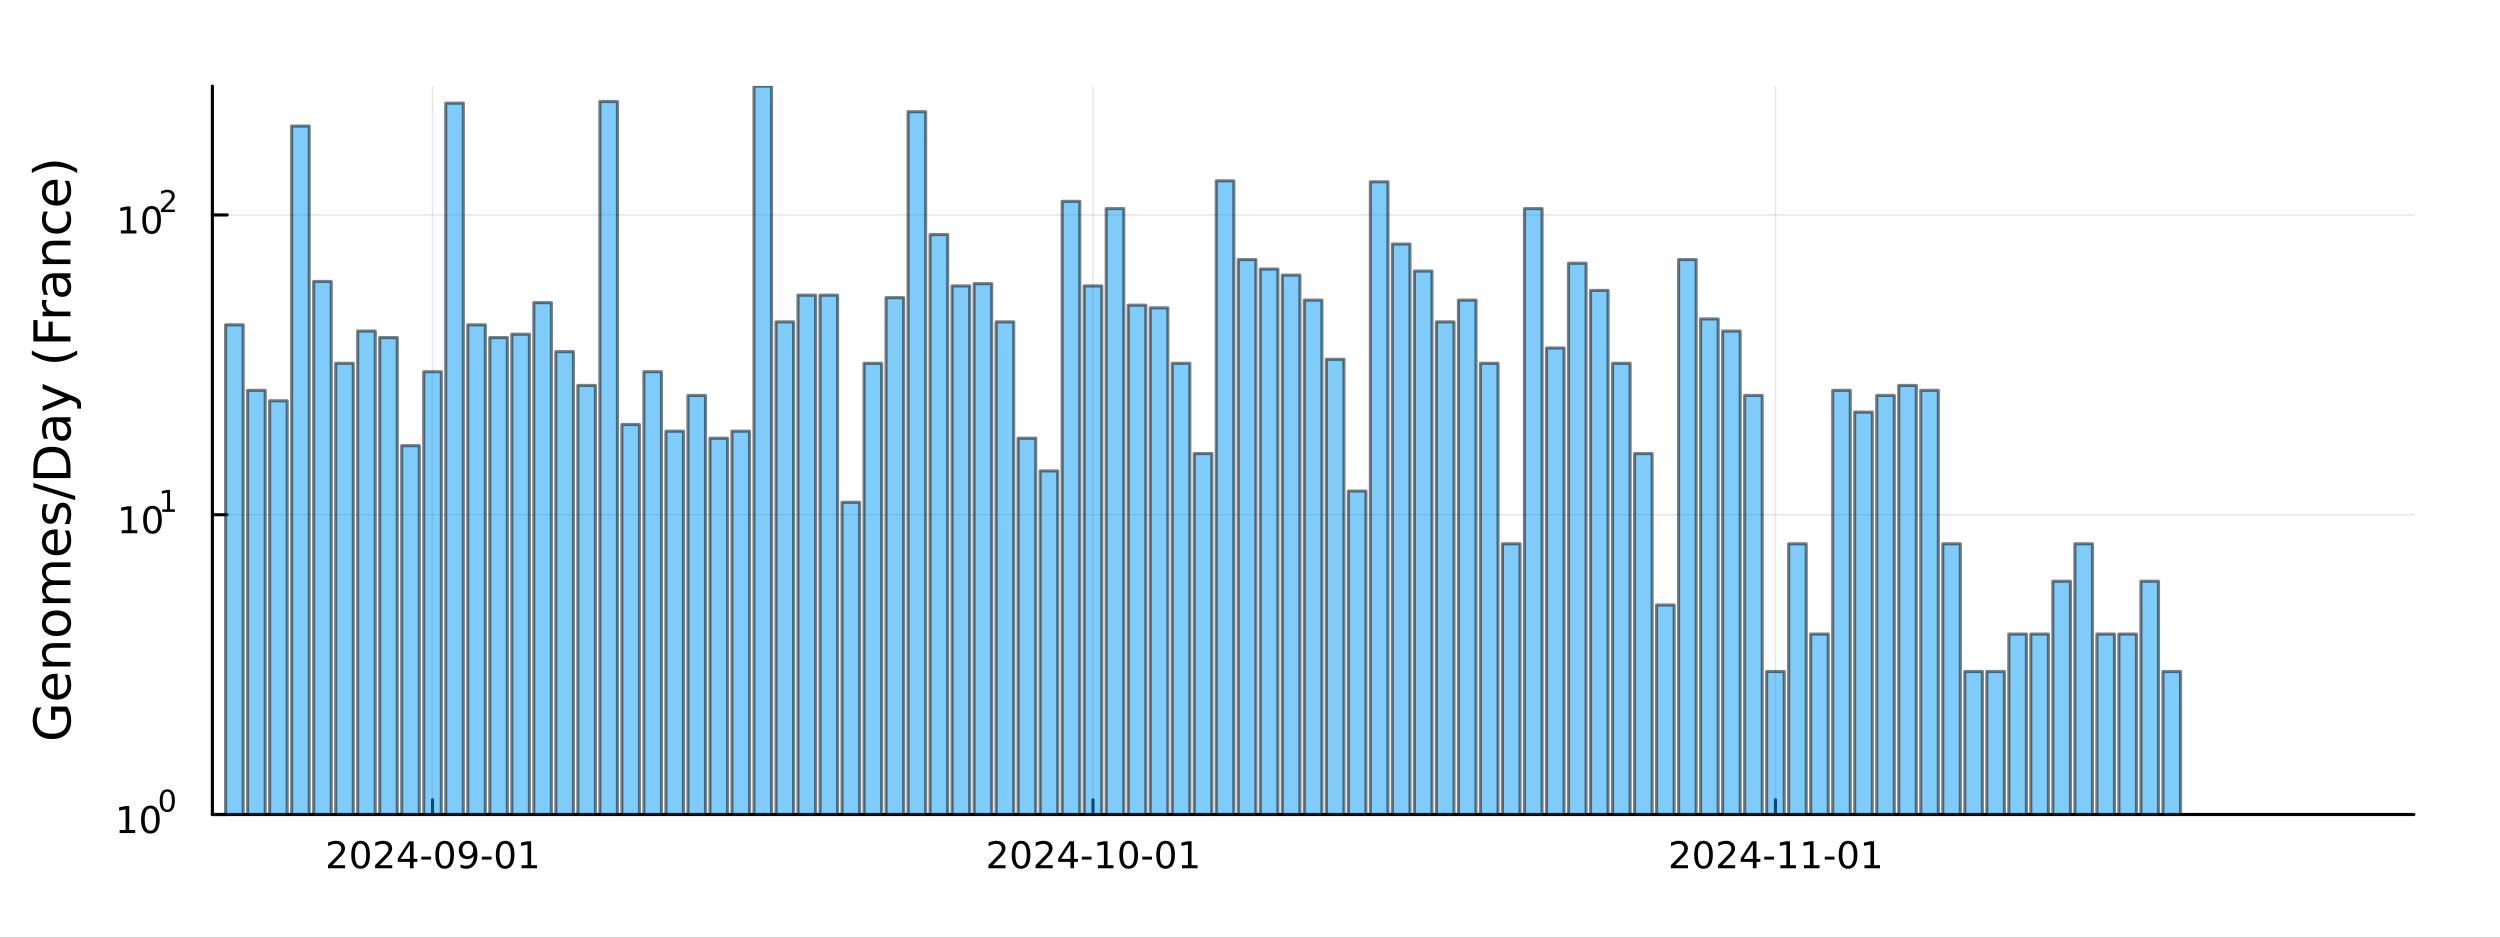 <?xml version="1.0" encoding="utf-8"?>
<svg xmlns="http://www.w3.org/2000/svg" xmlns:xlink="http://www.w3.org/1999/xlink" width="800" height="300" viewBox="0 0 3200 1200">
<rect x="0" y="0" width="3200" height="1200" fill="#333333" stroke="none"/>
<defs>
  <clipPath id="clip650">
    <rect x="0" y="0" width="3200" height="1200"/>
  </clipPath>
</defs>
<path clip-path="url(#clip650)" d="M0 1200 L3200 1200 L3200 0 L0 0  Z" fill="#ffffff" fill-rule="evenodd" fill-opacity="1"/>
<defs>
  <clipPath id="clip651">
    <rect x="640" y="0" width="2241" height="1200"/>
  </clipPath>
</defs>
<path clip-path="url(#clip650)" d="M271.839 1042.58 L3089.76 1042.58 L3089.76 110.236 L271.839 110.236  Z" fill="#ffffff" fill-rule="evenodd" fill-opacity="1"/>
<defs>
  <clipPath id="clip652">
    <rect x="271" y="110" width="2819" height="933"/>
  </clipPath>
</defs>
<polyline clip-path="url(#clip652)" style="stroke:#000000; stroke-linecap:round; stroke-linejoin:round; stroke-width:2; stroke-opacity:0.1; fill:none" points="553.632,1042.58 553.632,110.236 "/>
<polyline clip-path="url(#clip652)" style="stroke:#000000; stroke-linecap:round; stroke-linejoin:round; stroke-width:2; stroke-opacity:0.1; fill:none" points="1399.01,1042.58 1399.01,110.236 "/>
<polyline clip-path="url(#clip652)" style="stroke:#000000; stroke-linecap:round; stroke-linejoin:round; stroke-width:2; stroke-opacity:0.1; fill:none" points="2272.57,1042.58 2272.57,110.236 "/>
<polyline clip-path="url(#clip650)" style="stroke:#000000; stroke-linecap:round; stroke-linejoin:round; stroke-width:4; stroke-opacity:1; fill:none" points="271.839,1042.58 3089.76,1042.58 "/>
<polyline clip-path="url(#clip650)" style="stroke:#000000; stroke-linecap:round; stroke-linejoin:round; stroke-width:4; stroke-opacity:1; fill:none" points="553.632,1042.58 553.632,1023.68 "/>
<polyline clip-path="url(#clip650)" style="stroke:#000000; stroke-linecap:round; stroke-linejoin:round; stroke-width:4; stroke-opacity:1; fill:none" points="1399.01,1042.58 1399.01,1023.68 "/>
<polyline clip-path="url(#clip650)" style="stroke:#000000; stroke-linecap:round; stroke-linejoin:round; stroke-width:4; stroke-opacity:1; fill:none" points="2272.57,1042.58 2272.57,1023.68 "/>
<path clip-path="url(#clip650)" d="M425.426 1107.44 L441.746 1107.44 L441.746 1111.38 L419.801 1111.38 L419.801 1107.44 Q422.463 1104.69 427.047 1100.06 Q431.653 1095.4 432.834 1094.06 Q435.079 1091.54 435.959 1089.8 Q436.861 1088.04 436.861 1086.35 Q436.861 1083.6 434.917 1081.86 Q432.996 1080.13 429.894 1080.13 Q427.695 1080.13 425.241 1080.89 Q422.811 1081.65 420.033 1083.2 L420.033 1078.48 Q422.857 1077.35 425.311 1076.77 Q427.764 1076.19 429.801 1076.19 Q435.172 1076.19 438.366 1078.88 Q441.561 1081.56 441.561 1086.05 Q441.561 1088.18 440.75 1090.1 Q439.963 1092 437.857 1094.59 Q437.278 1095.26 434.176 1098.48 Q431.074 1101.68 425.426 1107.44 Z" fill="#000000" fill-rule="nonzero" fill-opacity="1" /><path clip-path="url(#clip650)" d="M461.56 1079.89 Q457.949 1079.89 456.121 1083.46 Q454.315 1087 454.315 1094.13 Q454.315 1101.24 456.121 1104.8 Q457.949 1108.34 461.56 1108.34 Q465.195 1108.34 467 1104.8 Q468.829 1101.24 468.829 1094.13 Q468.829 1087 467 1083.46 Q465.195 1079.89 461.56 1079.89 M461.56 1076.19 Q467.371 1076.19 470.426 1080.8 Q473.505 1085.38 473.505 1094.13 Q473.505 1102.86 470.426 1107.46 Q467.371 1112.05 461.56 1112.05 Q455.75 1112.05 452.672 1107.46 Q449.616 1102.86 449.616 1094.13 Q449.616 1085.38 452.672 1080.8 Q455.75 1076.19 461.56 1076.19 Z" fill="#000000" fill-rule="nonzero" fill-opacity="1" /><path clip-path="url(#clip650)" d="M485.75 1107.44 L502.069 1107.44 L502.069 1111.38 L480.125 1111.38 L480.125 1107.44 Q482.787 1104.69 487.37 1100.06 Q491.977 1095.4 493.157 1094.06 Q495.403 1091.54 496.282 1089.8 Q497.185 1088.04 497.185 1086.35 Q497.185 1083.6 495.241 1081.86 Q493.319 1080.13 490.218 1080.13 Q488.019 1080.13 485.565 1080.89 Q483.134 1081.65 480.357 1083.2 L480.357 1078.48 Q483.181 1077.35 485.634 1076.77 Q488.088 1076.19 490.125 1076.19 Q495.495 1076.19 498.69 1078.88 Q501.884 1081.56 501.884 1086.05 Q501.884 1088.18 501.074 1090.1 Q500.287 1092 498.181 1094.59 Q497.602 1095.26 494.5 1098.48 Q491.398 1101.68 485.75 1107.44 Z" fill="#000000" fill-rule="nonzero" fill-opacity="1" /><path clip-path="url(#clip650)" d="M524.731 1080.89 L512.926 1099.34 L524.731 1099.34 L524.731 1080.89 M523.505 1076.82 L529.384 1076.82 L529.384 1099.34 L534.315 1099.34 L534.315 1103.23 L529.384 1103.23 L529.384 1111.38 L524.731 1111.38 L524.731 1103.23 L509.13 1103.23 L509.13 1098.71 L523.505 1076.82 Z" fill="#000000" fill-rule="nonzero" fill-opacity="1" /><path clip-path="url(#clip650)" d="M539.291 1096.49 L551.768 1096.49 L551.768 1100.29 L539.291 1100.29 L539.291 1096.49 Z" fill="#000000" fill-rule="nonzero" fill-opacity="1" /><path clip-path="url(#clip650)" d="M569.152 1079.89 Q565.541 1079.89 563.713 1083.46 Q561.907 1087 561.907 1094.13 Q561.907 1101.24 563.713 1104.8 Q565.541 1108.34 569.152 1108.34 Q572.787 1108.34 574.592 1104.8 Q576.421 1101.24 576.421 1094.13 Q576.421 1087 574.592 1083.46 Q572.787 1079.89 569.152 1079.89 M569.152 1076.19 Q574.963 1076.19 578.018 1080.8 Q581.097 1085.38 581.097 1094.13 Q581.097 1102.86 578.018 1107.46 Q574.963 1112.05 569.152 1112.05 Q563.342 1112.05 560.264 1107.46 Q557.208 1102.86 557.208 1094.13 Q557.208 1085.38 560.264 1080.8 Q563.342 1076.19 569.152 1076.19 Z" fill="#000000" fill-rule="nonzero" fill-opacity="1" /><path clip-path="url(#clip650)" d="M589.453 1110.66 L589.453 1106.4 Q591.212 1107.23 593.018 1107.67 Q594.824 1108.11 596.56 1108.11 Q601.189 1108.11 603.62 1105.01 Q606.074 1101.89 606.421 1095.54 Q605.078 1097.53 603.018 1098.6 Q600.958 1099.66 598.458 1099.66 Q593.273 1099.66 590.24 1096.54 Q587.231 1093.39 587.231 1087.95 Q587.231 1082.63 590.379 1079.41 Q593.527 1076.19 598.759 1076.19 Q604.754 1076.19 607.902 1080.8 Q611.073 1085.38 611.073 1094.13 Q611.073 1102.3 607.185 1107.19 Q603.319 1112.05 596.768 1112.05 Q595.009 1112.05 593.203 1111.7 Q591.398 1111.35 589.453 1110.66 M598.759 1096.01 Q601.907 1096.01 603.736 1093.85 Q605.587 1091.7 605.587 1087.95 Q605.587 1084.22 603.736 1082.07 Q601.907 1079.89 598.759 1079.89 Q595.611 1079.89 593.759 1082.07 Q591.93 1084.22 591.93 1087.95 Q591.93 1091.7 593.759 1093.85 Q595.611 1096.01 598.759 1096.01 Z" fill="#000000" fill-rule="nonzero" fill-opacity="1" /><path clip-path="url(#clip650)" d="M616.722 1096.49 L629.198 1096.49 L629.198 1100.29 L616.722 1100.29 L616.722 1096.49 Z" fill="#000000" fill-rule="nonzero" fill-opacity="1" /><path clip-path="url(#clip650)" d="M646.583 1079.89 Q642.971 1079.89 641.143 1083.46 Q639.337 1087 639.337 1094.13 Q639.337 1101.24 641.143 1104.8 Q642.971 1108.34 646.583 1108.34 Q650.217 1108.34 652.022 1104.8 Q653.851 1101.24 653.851 1094.13 Q653.851 1087 652.022 1083.46 Q650.217 1079.89 646.583 1079.89 M646.583 1076.19 Q652.393 1076.19 655.448 1080.8 Q658.527 1085.38 658.527 1094.13 Q658.527 1102.86 655.448 1107.46 Q652.393 1112.05 646.583 1112.05 Q640.772 1112.05 637.694 1107.46 Q634.638 1102.86 634.638 1094.13 Q634.638 1085.38 637.694 1080.8 Q640.772 1076.19 646.583 1076.19 Z" fill="#000000" fill-rule="nonzero" fill-opacity="1" /><path clip-path="url(#clip650)" d="M667.555 1107.44 L675.194 1107.44 L675.194 1081.07 L666.883 1082.74 L666.883 1078.48 L675.147 1076.82 L679.823 1076.82 L679.823 1107.44 L687.462 1107.44 L687.462 1111.38 L667.555 1111.38 L667.555 1107.44 Z" fill="#000000" fill-rule="nonzero" fill-opacity="1" /><path clip-path="url(#clip650)" d="M1270.8 1107.44 L1287.12 1107.44 L1287.12 1111.38 L1265.18 1111.38 L1265.18 1107.44 Q1267.84 1104.69 1272.42 1100.06 Q1277.03 1095.4 1278.21 1094.06 Q1280.46 1091.54 1281.34 1089.8 Q1282.24 1088.04 1282.24 1086.35 Q1282.24 1083.6 1280.29 1081.86 Q1278.37 1080.13 1275.27 1080.13 Q1273.07 1080.13 1270.62 1080.89 Q1268.19 1081.65 1265.41 1083.2 L1265.41 1078.48 Q1268.23 1077.35 1270.69 1076.77 Q1273.14 1076.19 1275.18 1076.19 Q1280.55 1076.19 1283.74 1078.88 Q1286.94 1081.56 1286.94 1086.05 Q1286.94 1088.18 1286.13 1090.1 Q1285.34 1092 1283.23 1094.59 Q1282.66 1095.26 1279.55 1098.48 Q1276.45 1101.68 1270.8 1107.44 Z" fill="#000000" fill-rule="nonzero" fill-opacity="1" /><path clip-path="url(#clip650)" d="M1306.94 1079.89 Q1303.33 1079.89 1301.5 1083.46 Q1299.69 1087 1299.69 1094.13 Q1299.69 1101.24 1301.5 1104.8 Q1303.33 1108.34 1306.94 1108.34 Q1310.57 1108.34 1312.38 1104.8 Q1314.21 1101.24 1314.21 1094.13 Q1314.21 1087 1312.38 1083.46 Q1310.57 1079.89 1306.94 1079.89 M1306.94 1076.19 Q1312.75 1076.19 1315.8 1080.8 Q1318.88 1085.38 1318.88 1094.13 Q1318.88 1102.86 1315.8 1107.46 Q1312.75 1112.05 1306.94 1112.05 Q1301.13 1112.05 1298.05 1107.46 Q1294.99 1102.86 1294.99 1094.13 Q1294.99 1085.38 1298.05 1080.8 Q1301.13 1076.19 1306.94 1076.19 Z" fill="#000000" fill-rule="nonzero" fill-opacity="1" /><path clip-path="url(#clip650)" d="M1331.13 1107.44 L1347.45 1107.44 L1347.45 1111.38 L1325.5 1111.38 L1325.5 1107.44 Q1328.16 1104.69 1332.75 1100.06 Q1337.35 1095.4 1338.53 1094.06 Q1340.78 1091.54 1341.66 1089.8 Q1342.56 1088.04 1342.56 1086.35 Q1342.56 1083.6 1340.62 1081.86 Q1338.7 1080.13 1335.6 1080.13 Q1333.4 1080.13 1330.94 1080.89 Q1328.51 1081.65 1325.73 1083.2 L1325.73 1078.48 Q1328.56 1077.35 1331.01 1076.77 Q1333.47 1076.19 1335.5 1076.19 Q1340.87 1076.19 1344.07 1078.88 Q1347.26 1081.56 1347.26 1086.05 Q1347.26 1088.18 1346.45 1090.1 Q1345.66 1092 1343.56 1094.59 Q1342.98 1095.26 1339.88 1098.48 Q1336.78 1101.68 1331.13 1107.44 Z" fill="#000000" fill-rule="nonzero" fill-opacity="1" /><path clip-path="url(#clip650)" d="M1370.11 1080.89 L1358.3 1099.34 L1370.11 1099.34 L1370.11 1080.89 M1368.88 1076.82 L1374.76 1076.82 L1374.76 1099.34 L1379.69 1099.34 L1379.69 1103.23 L1374.76 1103.23 L1374.76 1111.38 L1370.11 1111.38 L1370.11 1103.23 L1354.51 1103.23 L1354.51 1098.71 L1368.88 1076.82 Z" fill="#000000" fill-rule="nonzero" fill-opacity="1" /><path clip-path="url(#clip650)" d="M1384.67 1096.49 L1397.15 1096.49 L1397.15 1100.29 L1384.67 1100.29 L1384.67 1096.49 Z" fill="#000000" fill-rule="nonzero" fill-opacity="1" /><path clip-path="url(#clip650)" d="M1405.34 1107.44 L1412.98 1107.44 L1412.98 1081.07 L1404.67 1082.74 L1404.67 1078.48 L1412.93 1076.82 L1417.61 1076.82 L1417.61 1107.44 L1425.25 1107.44 L1425.25 1111.38 L1405.34 1111.38 L1405.34 1107.44 Z" fill="#000000" fill-rule="nonzero" fill-opacity="1" /><path clip-path="url(#clip650)" d="M1444.69 1079.89 Q1441.08 1079.89 1439.25 1083.46 Q1437.45 1087 1437.45 1094.13 Q1437.45 1101.24 1439.25 1104.8 Q1441.08 1108.34 1444.69 1108.34 Q1448.33 1108.34 1450.13 1104.8 Q1451.96 1101.24 1451.96 1094.13 Q1451.96 1087 1450.13 1083.46 Q1448.33 1079.89 1444.69 1079.89 M1444.69 1076.19 Q1450.5 1076.19 1453.56 1080.8 Q1456.64 1085.38 1456.64 1094.13 Q1456.64 1102.86 1453.56 1107.46 Q1450.5 1112.05 1444.69 1112.05 Q1438.88 1112.05 1435.8 1107.46 Q1432.75 1102.86 1432.75 1094.13 Q1432.75 1085.38 1435.8 1080.8 Q1438.88 1076.19 1444.69 1076.19 Z" fill="#000000" fill-rule="nonzero" fill-opacity="1" /><path clip-path="url(#clip650)" d="M1462.1 1096.49 L1474.58 1096.49 L1474.58 1100.29 L1462.1 1100.29 L1462.1 1096.49 Z" fill="#000000" fill-rule="nonzero" fill-opacity="1" /><path clip-path="url(#clip650)" d="M1491.96 1079.89 Q1488.35 1079.89 1486.52 1083.46 Q1484.71 1087 1484.71 1094.13 Q1484.71 1101.24 1486.52 1104.8 Q1488.35 1108.34 1491.96 1108.34 Q1495.59 1108.34 1497.4 1104.8 Q1499.23 1101.24 1499.23 1094.13 Q1499.23 1087 1497.4 1083.46 Q1495.59 1079.89 1491.96 1079.89 M1491.96 1076.19 Q1497.77 1076.19 1500.83 1080.8 Q1503.9 1085.38 1503.9 1094.13 Q1503.9 1102.86 1500.83 1107.46 Q1497.77 1112.05 1491.96 1112.05 Q1486.15 1112.05 1483.07 1107.46 Q1480.02 1102.86 1480.02 1094.13 Q1480.02 1085.38 1483.07 1080.8 Q1486.15 1076.19 1491.96 1076.19 Z" fill="#000000" fill-rule="nonzero" fill-opacity="1" /><path clip-path="url(#clip650)" d="M1512.93 1107.44 L1520.57 1107.44 L1520.57 1081.07 L1512.26 1082.74 L1512.26 1078.48 L1520.52 1076.82 L1525.2 1076.82 L1525.2 1107.44 L1532.84 1107.44 L1532.84 1111.38 L1512.93 1111.38 L1512.93 1107.44 Z" fill="#000000" fill-rule="nonzero" fill-opacity="1" /><path clip-path="url(#clip650)" d="M2144.36 1107.44 L2160.68 1107.44 L2160.68 1111.38 L2138.74 1111.38 L2138.74 1107.44 Q2141.4 1104.69 2145.98 1100.06 Q2150.59 1095.4 2151.77 1094.06 Q2154.01 1091.54 2154.89 1089.8 Q2155.8 1088.04 2155.8 1086.35 Q2155.8 1083.6 2153.85 1081.86 Q2151.93 1080.13 2148.83 1080.13 Q2146.63 1080.13 2144.18 1080.89 Q2141.74 1081.65 2138.97 1083.2 L2138.97 1078.48 Q2141.79 1077.35 2144.24 1076.77 Q2146.7 1076.19 2148.74 1076.19 Q2154.11 1076.19 2157.3 1078.88 Q2160.49 1081.56 2160.49 1086.05 Q2160.49 1088.18 2159.68 1090.1 Q2158.9 1092 2156.79 1094.59 Q2156.21 1095.26 2153.11 1098.48 Q2150.01 1101.68 2144.36 1107.44 Z" fill="#000000" fill-rule="nonzero" fill-opacity="1" /><path clip-path="url(#clip650)" d="M2180.49 1079.89 Q2176.88 1079.89 2175.05 1083.46 Q2173.25 1087 2173.25 1094.13 Q2173.25 1101.24 2175.05 1104.8 Q2176.88 1108.34 2180.49 1108.34 Q2184.13 1108.34 2185.93 1104.8 Q2187.76 1101.24 2187.76 1094.13 Q2187.76 1087 2185.93 1083.46 Q2184.13 1079.89 2180.49 1079.89 M2180.49 1076.19 Q2186.3 1076.19 2189.36 1080.8 Q2192.44 1085.38 2192.44 1094.13 Q2192.44 1102.86 2189.36 1107.46 Q2186.3 1112.05 2180.49 1112.05 Q2174.68 1112.05 2171.61 1107.46 Q2168.55 1102.86 2168.55 1094.13 Q2168.55 1085.38 2171.61 1080.8 Q2174.68 1076.19 2180.49 1076.19 Z" fill="#000000" fill-rule="nonzero" fill-opacity="1" /><path clip-path="url(#clip650)" d="M2204.68 1107.44 L2221 1107.44 L2221 1111.38 L2199.06 1111.38 L2199.06 1107.44 Q2201.72 1104.69 2206.3 1100.06 Q2210.91 1095.4 2212.09 1094.06 Q2214.34 1091.54 2215.22 1089.8 Q2216.12 1088.04 2216.12 1086.35 Q2216.12 1083.6 2214.17 1081.86 Q2212.25 1080.13 2209.15 1080.13 Q2206.95 1080.13 2204.5 1080.89 Q2202.07 1081.65 2199.29 1083.2 L2199.29 1078.48 Q2202.11 1077.35 2204.57 1076.77 Q2207.02 1076.19 2209.06 1076.19 Q2214.43 1076.19 2217.62 1078.88 Q2220.82 1081.56 2220.82 1086.05 Q2220.82 1088.18 2220.01 1090.1 Q2219.22 1092 2217.11 1094.59 Q2216.54 1095.26 2213.43 1098.48 Q2210.33 1101.68 2204.68 1107.44 Z" fill="#000000" fill-rule="nonzero" fill-opacity="1" /><path clip-path="url(#clip650)" d="M2243.67 1080.89 L2231.86 1099.34 L2243.67 1099.34 L2243.67 1080.89 M2242.44 1076.82 L2248.32 1076.82 L2248.32 1099.34 L2253.25 1099.34 L2253.25 1103.23 L2248.32 1103.23 L2248.32 1111.38 L2243.67 1111.38 L2243.67 1103.23 L2228.06 1103.23 L2228.06 1098.71 L2242.44 1076.82 Z" fill="#000000" fill-rule="nonzero" fill-opacity="1" /><path clip-path="url(#clip650)" d="M2258.23 1096.49 L2270.7 1096.49 L2270.7 1100.29 L2258.23 1100.29 L2258.23 1096.49 Z" fill="#000000" fill-rule="nonzero" fill-opacity="1" /><path clip-path="url(#clip650)" d="M2278.9 1107.44 L2286.54 1107.44 L2286.54 1081.07 L2278.23 1082.74 L2278.23 1078.48 L2286.49 1076.82 L2291.17 1076.82 L2291.17 1107.44 L2298.8 1107.44 L2298.8 1111.38 L2278.9 1111.38 L2278.9 1107.44 Z" fill="#000000" fill-rule="nonzero" fill-opacity="1" /><path clip-path="url(#clip650)" d="M2309.06 1107.44 L2316.7 1107.44 L2316.7 1081.07 L2308.39 1082.74 L2308.39 1078.48 L2316.65 1076.82 L2321.33 1076.82 L2321.33 1107.44 L2328.97 1107.44 L2328.97 1111.38 L2309.06 1111.38 L2309.06 1107.44 Z" fill="#000000" fill-rule="nonzero" fill-opacity="1" /><path clip-path="url(#clip650)" d="M2335.66 1096.49 L2348.13 1096.49 L2348.13 1100.29 L2335.66 1100.29 L2335.66 1096.49 Z" fill="#000000" fill-rule="nonzero" fill-opacity="1" /><path clip-path="url(#clip650)" d="M2365.52 1079.89 Q2361.91 1079.89 2360.08 1083.46 Q2358.27 1087 2358.27 1094.13 Q2358.27 1101.24 2360.08 1104.8 Q2361.91 1108.34 2365.52 1108.34 Q2369.15 1108.34 2370.96 1104.8 Q2372.79 1101.24 2372.79 1094.13 Q2372.79 1087 2370.96 1083.46 Q2369.15 1079.89 2365.52 1079.89 M2365.52 1076.19 Q2371.33 1076.19 2374.38 1080.8 Q2377.46 1085.38 2377.46 1094.13 Q2377.46 1102.86 2374.38 1107.46 Q2371.33 1112.05 2365.52 1112.05 Q2359.71 1112.05 2356.63 1107.46 Q2353.57 1102.86 2353.57 1094.13 Q2353.57 1085.38 2356.63 1080.8 Q2359.71 1076.19 2365.52 1076.19 Z" fill="#000000" fill-rule="nonzero" fill-opacity="1" /><path clip-path="url(#clip650)" d="M2386.49 1107.44 L2394.13 1107.44 L2394.13 1081.07 L2385.82 1082.74 L2385.82 1078.48 L2394.08 1076.82 L2398.76 1076.82 L2398.76 1107.44 L2406.4 1107.44 L2406.4 1111.38 L2386.49 1111.38 L2386.49 1107.44 Z" fill="#000000" fill-rule="nonzero" fill-opacity="1" /><polyline clip-path="url(#clip652)" style="stroke:#000000; stroke-linecap:round; stroke-linejoin:round; stroke-width:2; stroke-opacity:0.1; fill:none" points="271.839,1042.58 3089.76,1042.58 "/>
<polyline clip-path="url(#clip652)" style="stroke:#000000; stroke-linecap:round; stroke-linejoin:round; stroke-width:2; stroke-opacity:0.1; fill:none" points="271.839,658.858 3089.76,658.858 "/>
<polyline clip-path="url(#clip652)" style="stroke:#000000; stroke-linecap:round; stroke-linejoin:round; stroke-width:2; stroke-opacity:0.1; fill:none" points="271.839,275.14 3089.76,275.14 "/>
<polyline clip-path="url(#clip650)" style="stroke:#000000; stroke-linecap:round; stroke-linejoin:round; stroke-width:4; stroke-opacity:1; fill:none" points="271.839,1042.58 271.839,110.236 "/>
<polyline clip-path="url(#clip650)" style="stroke:#000000; stroke-linecap:round; stroke-linejoin:round; stroke-width:4; stroke-opacity:1; fill:none" points="271.839,1042.58 290.737,1042.58 "/>
<polyline clip-path="url(#clip650)" style="stroke:#000000; stroke-linecap:round; stroke-linejoin:round; stroke-width:4; stroke-opacity:1; fill:none" points="271.839,658.858 290.737,658.858 "/>
<polyline clip-path="url(#clip650)" style="stroke:#000000; stroke-linecap:round; stroke-linejoin:round; stroke-width:4; stroke-opacity:1; fill:none" points="271.839,275.14 290.737,275.14 "/>
<path clip-path="url(#clip650)" d="M153.134 1062.37 L160.772 1062.37 L160.772 1036 L152.462 1037.67 L152.462 1033.41 L160.726 1031.74 L165.402 1031.74 L165.402 1062.37 L173.041 1062.37 L173.041 1066.3 L153.134 1066.3 L153.134 1062.37 Z" fill="#000000" fill-rule="nonzero" fill-opacity="1" /><path clip-path="url(#clip650)" d="M192.485 1034.82 Q188.874 1034.82 187.045 1038.39 Q185.24 1041.93 185.24 1049.06 Q185.24 1056.16 187.045 1059.73 Q188.874 1063.27 192.485 1063.27 Q196.119 1063.27 197.925 1059.73 Q199.754 1056.16 199.754 1049.06 Q199.754 1041.93 197.925 1038.39 Q196.119 1034.82 192.485 1034.82 M192.485 1031.12 Q198.295 1031.12 201.351 1035.72 Q204.43 1040.31 204.43 1049.06 Q204.43 1057.78 201.351 1062.39 Q198.295 1066.97 192.485 1066.97 Q186.675 1066.97 183.596 1062.39 Q180.541 1057.78 180.541 1049.06 Q180.541 1040.31 183.596 1035.72 Q186.675 1031.12 192.485 1031.12 Z" fill="#000000" fill-rule="nonzero" fill-opacity="1" /><path clip-path="url(#clip650)" d="M214.134 1013.31 Q211.2 1013.31 209.715 1016.21 Q208.248 1019.09 208.248 1024.88 Q208.248 1030.66 209.715 1033.55 Q211.2 1036.43 214.134 1036.43 Q217.087 1036.43 218.554 1033.55 Q220.04 1030.66 220.04 1024.88 Q220.04 1019.09 218.554 1016.21 Q217.087 1013.31 214.134 1013.31 M214.134 1010.31 Q218.855 1010.31 221.338 1014.05 Q223.839 1017.77 223.839 1024.88 Q223.839 1031.97 221.338 1035.71 Q218.855 1039.44 214.134 1039.44 Q209.414 1039.44 206.912 1035.71 Q204.43 1031.97 204.43 1024.88 Q204.43 1017.77 206.912 1014.05 Q209.414 1010.31 214.134 1010.31 Z" fill="#000000" fill-rule="nonzero" fill-opacity="1" /><path clip-path="url(#clip650)" d="M155.823 678.65 L163.462 678.65 L163.462 652.285 L155.152 653.951 L155.152 649.692 L163.416 648.025 L168.092 648.025 L168.092 678.65 L175.73 678.65 L175.73 682.585 L155.823 682.585 L155.823 678.65 Z" fill="#000000" fill-rule="nonzero" fill-opacity="1" /><path clip-path="url(#clip650)" d="M195.175 651.104 Q191.564 651.104 189.735 654.669 Q187.929 658.211 187.929 665.34 Q187.929 672.447 189.735 676.011 Q191.564 679.553 195.175 679.553 Q198.809 679.553 200.615 676.011 Q202.443 672.447 202.443 665.34 Q202.443 658.211 200.615 654.669 Q198.809 651.104 195.175 651.104 M195.175 647.4 Q200.985 647.4 204.04 652.007 Q207.119 656.59 207.119 665.34 Q207.119 674.067 204.04 678.673 Q200.985 683.257 195.175 683.257 Q189.365 683.257 186.286 678.673 Q183.23 674.067 183.23 665.34 Q183.23 656.59 186.286 652.007 Q189.365 647.4 195.175 647.4 Z" fill="#000000" fill-rule="nonzero" fill-opacity="1" /><path clip-path="url(#clip650)" d="M207.665 651.978 L213.871 651.978 L213.871 630.556 L207.119 631.91 L207.119 628.449 L213.833 627.095 L217.633 627.095 L217.633 651.978 L223.839 651.978 L223.839 655.175 L207.665 655.175 L207.665 651.978 Z" fill="#000000" fill-rule="nonzero" fill-opacity="1" /><path clip-path="url(#clip650)" d="M154.713 294.932 L162.352 294.932 L162.352 268.567 L154.042 270.233 L154.042 265.974 L162.306 264.307 L166.982 264.307 L166.982 294.932 L174.621 294.932 L174.621 298.867 L154.713 298.867 L154.713 294.932 Z" fill="#000000" fill-rule="nonzero" fill-opacity="1" /><path clip-path="url(#clip650)" d="M194.065 267.386 Q190.454 267.386 188.625 270.951 Q186.82 274.493 186.82 281.622 Q186.82 288.729 188.625 292.293 Q190.454 295.835 194.065 295.835 Q197.699 295.835 199.505 292.293 Q201.334 288.729 201.334 281.622 Q201.334 274.493 199.505 270.951 Q197.699 267.386 194.065 267.386 M194.065 263.682 Q199.875 263.682 202.931 268.289 Q206.009 272.872 206.009 281.622 Q206.009 290.349 202.931 294.955 Q199.875 299.539 194.065 299.539 Q188.255 299.539 185.176 294.955 Q182.121 290.349 182.121 281.622 Q182.121 272.872 185.176 268.289 Q188.255 263.682 194.065 263.682 Z" fill="#000000" fill-rule="nonzero" fill-opacity="1" /><path clip-path="url(#clip650)" d="M210.58 268.26 L223.839 268.26 L223.839 271.457 L206.009 271.457 L206.009 268.26 Q208.172 266.022 211.896 262.26 Q215.639 258.48 216.598 257.389 Q218.423 255.339 219.137 253.928 Q219.871 252.499 219.871 251.126 Q219.871 248.888 218.291 247.477 Q216.73 246.067 214.21 246.067 Q212.423 246.067 210.429 246.687 Q208.454 247.308 206.198 248.568 L206.198 244.731 Q208.492 243.81 210.486 243.339 Q212.479 242.869 214.134 242.869 Q218.498 242.869 221.093 245.051 Q223.689 247.233 223.689 250.881 Q223.689 252.612 223.03 254.173 Q222.391 255.715 220.68 257.821 Q220.209 258.367 217.689 260.981 Q215.169 263.577 210.58 268.26 Z" fill="#000000" fill-rule="nonzero" fill-opacity="1" /><path clip-path="url(#clip650)" d="M83.427 910.828 L70.664 910.828 L70.664 921.332 L65.38 921.332 L65.38 904.463 L85.782 904.463 Q88.424 908.187 89.793 912.674 Q91.129 917.162 91.129 922.255 Q91.129 933.395 84.636 939.697 Q78.111 945.967 66.494 945.967 Q54.845 945.967 48.352 939.697 Q41.827 933.395 41.827 922.255 Q41.827 917.608 42.973 913.438 Q44.119 909.237 46.347 905.704 L53.19 905.704 Q50.166 909.269 48.638 913.279 Q47.11 917.29 47.11 921.714 Q47.11 930.435 51.98 934.827 Q56.85 939.188 66.494 939.188 Q76.106 939.188 80.976 934.827 Q85.846 930.435 85.846 921.714 Q85.846 918.308 85.273 915.634 Q84.668 912.961 83.427 910.828 Z" fill="#000000" fill-rule="nonzero" fill-opacity="1" /><path clip-path="url(#clip650)" d="M70.918 862.481 L73.783 862.481 L73.783 889.408 Q79.83 889.026 83.013 885.779 Q86.164 882.501 86.164 876.676 Q86.164 873.303 85.337 870.152 Q84.509 866.969 82.854 863.849 L88.392 863.849 Q89.729 867 90.429 870.311 Q91.129 873.621 91.129 877.026 Q91.129 885.557 86.164 890.554 Q81.199 895.519 72.732 895.519 Q63.98 895.519 58.855 890.808 Q53.699 886.066 53.699 878.045 Q53.699 870.852 58.346 866.682 Q62.961 862.481 70.918 862.481 M69.2 868.337 Q64.393 868.401 61.529 871.043 Q58.664 873.653 58.664 877.981 Q58.664 882.883 61.433 885.843 Q64.202 888.771 69.231 889.217 L69.2 868.337 Z" fill="#000000" fill-rule="nonzero" fill-opacity="1" /><path clip-path="url(#clip650)" d="M68.69 823.236 L90.206 823.236 L90.206 829.093 L68.881 829.093 Q63.82 829.093 61.306 831.066 Q58.791 833.039 58.791 836.986 Q58.791 841.729 61.815 844.466 Q64.839 847.203 70.059 847.203 L90.206 847.203 L90.206 853.091 L54.558 853.091 L54.558 847.203 L60.096 847.203 Q56.882 845.102 55.29 842.27 Q53.699 839.405 53.699 835.681 Q53.699 829.538 57.518 826.387 Q61.306 823.236 68.69 823.236 Z" fill="#000000" fill-rule="nonzero" fill-opacity="1" /><path clip-path="url(#clip650)" d="M58.664 797.742 Q58.664 802.452 62.356 805.189 Q66.017 807.927 72.414 807.927 Q78.812 807.927 82.504 805.221 Q86.164 802.484 86.164 797.742 Q86.164 793.063 82.472 790.326 Q78.78 787.588 72.414 787.588 Q66.08 787.588 62.388 790.326 Q58.664 793.063 58.664 797.742 M53.699 797.742 Q53.699 790.103 58.664 785.742 Q63.63 781.382 72.414 781.382 Q81.167 781.382 86.164 785.742 Q91.129 790.103 91.129 797.742 Q91.129 805.412 86.164 809.773 Q81.167 814.101 72.414 814.101 Q63.63 814.101 58.664 809.773 Q53.699 805.412 53.699 797.742 Z" fill="#000000" fill-rule="nonzero" fill-opacity="1" /><path clip-path="url(#clip650)" d="M61.401 743.92 Q57.455 741.723 55.577 738.668 Q53.699 735.612 53.699 731.475 Q53.699 725.905 57.614 722.881 Q61.497 719.857 68.69 719.857 L90.206 719.857 L90.206 725.745 L68.881 725.745 Q63.757 725.745 61.274 727.56 Q58.791 729.374 58.791 733.098 Q58.791 737.649 61.815 740.291 Q64.839 742.933 70.059 742.933 L90.206 742.933 L90.206 748.821 L68.881 748.821 Q63.725 748.821 61.274 750.635 Q58.791 752.45 58.791 756.237 Q58.791 760.725 61.847 763.367 Q64.871 766.009 70.059 766.009 L90.206 766.009 L90.206 771.897 L54.558 771.897 L54.558 766.009 L60.096 766.009 Q56.818 764.003 55.259 761.202 Q53.699 758.402 53.699 754.55 Q53.699 750.667 55.672 747.962 Q57.646 745.225 61.401 743.92 Z" fill="#000000" fill-rule="nonzero" fill-opacity="1" /><path clip-path="url(#clip650)" d="M70.918 677.684 L73.783 677.684 L73.783 704.611 Q79.83 704.229 83.013 700.983 Q86.164 697.705 86.164 691.88 Q86.164 688.506 85.337 685.355 Q84.509 682.172 82.854 679.053 L88.392 679.053 Q89.729 682.204 90.429 685.514 Q91.129 688.824 91.129 692.23 Q91.129 700.76 86.164 705.757 Q81.199 710.722 72.732 710.722 Q63.98 710.722 58.855 706.012 Q53.699 701.269 53.699 693.249 Q53.699 686.055 58.346 681.886 Q62.961 677.684 70.918 677.684 M69.2 683.541 Q64.393 683.604 61.529 686.246 Q58.664 688.856 58.664 693.185 Q58.664 698.086 61.433 701.047 Q64.202 703.975 69.231 704.42 L69.2 683.541 Z" fill="#000000" fill-rule="nonzero" fill-opacity="1" /><path clip-path="url(#clip650)" d="M55.609 645.347 L61.147 645.347 Q59.874 647.829 59.237 650.503 Q58.601 653.176 58.601 656.041 Q58.601 660.401 59.937 662.598 Q61.274 664.762 63.948 664.762 Q65.985 664.762 67.162 663.202 Q68.308 661.643 69.359 656.932 L69.804 654.927 Q71.141 648.689 73.592 646.079 Q76.011 643.437 80.371 643.437 Q85.337 643.437 88.233 647.384 Q91.129 651.299 91.129 658.173 Q91.129 661.038 90.556 664.157 Q90.015 667.245 88.901 670.682 L82.854 670.682 Q84.541 667.436 85.4 664.285 Q86.228 661.134 86.228 658.046 Q86.228 653.908 84.827 651.68 Q83.395 649.452 80.817 649.452 Q78.43 649.452 77.157 651.076 Q75.883 652.667 74.706 658.11 L74.228 660.147 Q73.082 665.59 70.727 668.009 Q68.34 670.427 64.202 670.427 Q59.173 670.427 56.436 666.863 Q53.699 663.298 53.699 656.741 Q53.699 653.495 54.176 650.63 Q54.654 647.766 55.609 645.347 Z" fill="#000000" fill-rule="nonzero" fill-opacity="1" /><path clip-path="url(#clip650)" d="M42.686 623.703 L42.686 618.292 L96.254 634.843 L96.254 640.254 L42.686 623.703 Z" fill="#000000" fill-rule="nonzero" fill-opacity="1" /><path clip-path="url(#clip650)" d="M47.97 605.465 L84.923 605.465 L84.923 597.699 Q84.923 587.864 80.467 583.313 Q76.011 578.729 66.398 578.729 Q56.85 578.729 52.426 583.313 Q47.97 587.864 47.97 597.699 L47.97 605.465 M42.686 611.895 L42.686 598.686 Q42.686 584.872 48.447 578.411 Q54.176 571.95 66.398 571.95 Q78.684 571.95 84.445 578.443 Q90.206 584.936 90.206 598.686 L90.206 611.895 L42.686 611.895 Z" fill="#000000" fill-rule="nonzero" fill-opacity="1" /><path clip-path="url(#clip650)" d="M72.287 545.755 Q72.287 552.853 73.91 555.59 Q75.533 558.327 79.448 558.327 Q82.567 558.327 84.413 556.29 Q86.228 554.221 86.228 550.689 Q86.228 545.819 82.79 542.891 Q79.321 539.93 73.592 539.93 L72.287 539.93 L72.287 545.755 M69.868 534.074 L90.206 534.074 L90.206 539.93 L84.795 539.93 Q88.042 541.936 89.602 544.928 Q91.129 547.919 91.129 552.248 Q91.129 557.723 88.074 560.969 Q84.986 564.184 79.83 564.184 Q73.815 564.184 70.759 560.173 Q67.704 556.131 67.704 548.142 L67.704 539.93 L67.131 539.93 Q63.088 539.93 60.892 542.604 Q58.664 545.246 58.664 550.052 Q58.664 553.107 59.396 556.004 Q60.128 558.9 61.592 561.574 L56.182 561.574 Q54.94 558.359 54.336 555.335 Q53.699 552.312 53.699 549.447 Q53.699 541.713 57.709 537.893 Q61.72 534.074 69.868 534.074 Z" fill="#000000" fill-rule="nonzero" fill-opacity="1" /><path clip-path="url(#clip650)" d="M93.516 507.179 Q99.882 509.662 101.824 512.017 Q103.765 514.372 103.765 518.319 L103.765 522.998 L98.864 522.998 L98.864 519.56 Q98.864 517.141 97.718 515.804 Q96.572 514.468 92.307 512.844 L89.633 511.794 L54.558 526.212 L54.558 520.006 L82.44 508.866 L54.558 497.726 L54.558 491.519 L93.516 507.179 Z" fill="#000000" fill-rule="nonzero" fill-opacity="1" /><path clip-path="url(#clip650)" d="M40.745 448.646 Q48.065 452.911 55.227 454.98 Q62.388 457.049 69.74 457.049 Q77.093 457.049 84.318 454.98 Q91.511 452.879 98.8 448.646 L98.8 453.739 Q91.32 458.513 84.095 460.9 Q76.87 463.256 69.74 463.256 Q62.643 463.256 55.45 460.9 Q48.256 458.545 40.745 453.739 L40.745 448.646 Z" fill="#000000" fill-rule="nonzero" fill-opacity="1" /><path clip-path="url(#clip650)" d="M42.686 437.029 L42.686 409.72 L48.097 409.72 L48.097 430.599 L62.102 430.599 L62.102 411.757 L67.513 411.757 L67.513 430.599 L90.206 430.599 L90.206 437.029 L42.686 437.029 Z" fill="#000000" fill-rule="nonzero" fill-opacity="1" /><path clip-path="url(#clip650)" d="M60.033 383.875 Q59.46 384.862 59.205 386.04 Q58.919 387.185 58.919 388.586 Q58.919 393.551 62.165 396.225 Q65.38 398.866 71.427 398.866 L90.206 398.866 L90.206 404.755 L54.558 404.755 L54.558 398.866 L60.096 398.866 Q56.85 397.02 55.29 394.06 Q53.699 391.1 53.699 386.867 Q53.699 386.262 53.794 385.53 Q53.858 384.798 54.017 383.907 L60.033 383.875 Z" fill="#000000" fill-rule="nonzero" fill-opacity="1" /><path clip-path="url(#clip650)" d="M72.287 361.532 Q72.287 368.629 73.91 371.367 Q75.533 374.104 79.448 374.104 Q82.567 374.104 84.413 372.067 Q86.228 369.998 86.228 366.465 Q86.228 361.595 82.79 358.667 Q79.321 355.707 73.592 355.707 L72.287 355.707 L72.287 361.532 M69.868 349.85 L90.206 349.85 L90.206 355.707 L84.795 355.707 Q88.042 357.712 89.602 360.704 Q91.129 363.696 91.129 368.025 Q91.129 373.499 88.074 376.746 Q84.986 379.96 79.83 379.96 Q73.815 379.96 70.759 375.95 Q67.704 371.908 67.704 363.919 L67.704 355.707 L67.131 355.707 Q63.088 355.707 60.892 358.381 Q58.664 361.022 58.664 365.828 Q58.664 368.884 59.396 371.78 Q60.128 374.677 61.592 377.35 L56.182 377.35 Q54.94 374.136 54.336 371.112 Q53.699 368.088 53.699 365.224 Q53.699 357.489 57.709 353.67 Q61.72 349.85 69.868 349.85 Z" fill="#000000" fill-rule="nonzero" fill-opacity="1" /><path clip-path="url(#clip650)" d="M68.69 308.155 L90.206 308.155 L90.206 314.012 L68.881 314.012 Q63.82 314.012 61.306 315.985 Q58.791 317.958 58.791 321.905 Q58.791 326.647 61.815 329.385 Q64.839 332.122 70.059 332.122 L90.206 332.122 L90.206 338.01 L54.558 338.01 L54.558 332.122 L60.096 332.122 Q56.882 330.021 55.29 327.189 Q53.699 324.324 53.699 320.6 Q53.699 314.457 57.518 311.306 Q61.306 308.155 68.69 308.155 Z" fill="#000000" fill-rule="nonzero" fill-opacity="1" /><path clip-path="url(#clip650)" d="M55.927 270.82 L61.401 270.82 Q60.033 273.303 59.364 275.817 Q58.664 278.3 58.664 280.846 Q58.664 286.544 62.293 289.695 Q65.889 292.846 72.414 292.846 Q78.939 292.846 82.567 289.695 Q86.164 286.544 86.164 280.846 Q86.164 278.3 85.496 275.817 Q84.795 273.303 83.427 270.82 L88.838 270.82 Q89.984 273.271 90.556 275.913 Q91.129 278.523 91.129 281.483 Q91.129 289.535 86.069 294.278 Q81.008 299.02 72.414 299.02 Q63.693 299.02 58.696 294.246 Q53.699 289.44 53.699 281.101 Q53.699 278.395 54.272 275.817 Q54.813 273.239 55.927 270.82 Z" fill="#000000" fill-rule="nonzero" fill-opacity="1" /><path clip-path="url(#clip650)" d="M70.918 230.143 L73.783 230.143 L73.783 257.07 Q79.83 256.688 83.013 253.442 Q86.164 250.164 86.164 244.339 Q86.164 240.965 85.337 237.814 Q84.509 234.631 82.854 231.512 L88.392 231.512 Q89.729 234.663 90.429 237.973 Q91.129 241.283 91.129 244.689 Q91.129 253.219 86.164 258.216 Q81.199 263.181 72.732 263.181 Q63.98 263.181 58.855 258.471 Q53.699 253.728 53.699 245.708 Q53.699 238.514 58.346 234.345 Q62.961 230.143 70.918 230.143 M69.2 236 Q64.393 236.063 61.529 238.705 Q58.664 241.315 58.664 245.644 Q58.664 250.545 61.433 253.506 Q64.202 256.434 69.231 256.879 L69.2 236 Z" fill="#000000" fill-rule="nonzero" fill-opacity="1" /><path clip-path="url(#clip650)" d="M40.745 221.454 L40.745 216.362 Q48.256 211.587 55.45 209.232 Q62.643 206.845 69.74 206.845 Q76.87 206.845 84.095 209.232 Q91.32 211.587 98.8 216.362 L98.8 221.454 Q91.511 217.221 84.318 215.152 Q77.093 213.051 69.74 213.051 Q62.388 213.051 55.227 215.152 Q48.065 217.221 40.745 221.454 Z" fill="#000000" fill-rule="nonzero" fill-opacity="1" /><path clip-path="url(#clip652)" d="M288.747 415.785 L288.747 1042.58 L311.29 1042.58 L311.29 415.785 L288.747 415.785 L288.747 415.785  Z" fill="#009af9" fill-rule="evenodd" fill-opacity="0.5"/>
<polyline clip-path="url(#clip652)" style="stroke:#000000; stroke-linecap:round; stroke-linejoin:round; stroke-width:4; stroke-opacity:0.5; fill:none" points="288.747,415.785 288.747,1042.58 311.29,1042.58 311.29,415.785 288.747,415.785 "/>
<path clip-path="url(#clip652)" d="M316.926 499.625 L316.926 1042.58 L339.469 1042.58 L339.469 499.625 L316.926 499.625 L316.926 499.625  Z" fill="#009af9" fill-rule="evenodd" fill-opacity="0.5"/>
<polyline clip-path="url(#clip652)" style="stroke:#000000; stroke-linecap:round; stroke-linejoin:round; stroke-width:4; stroke-opacity:0.5; fill:none" points="316.926,499.625 316.926,1042.58 339.469,1042.58 339.469,499.625 316.926,499.625 "/>
<path clip-path="url(#clip652)" d="M345.105 512.964 L345.105 1042.58 L367.649 1042.58 L367.649 512.964 L345.105 512.964 L345.105 512.964  Z" fill="#009af9" fill-rule="evenodd" fill-opacity="0.5"/>
<polyline clip-path="url(#clip652)" style="stroke:#000000; stroke-linecap:round; stroke-linejoin:round; stroke-width:4; stroke-opacity:0.5; fill:none" points="345.105,512.964 345.105,1042.58 367.649,1042.58 367.649,512.964 345.105,512.964 "/>
<path clip-path="url(#clip652)" d="M373.285 161.304 L373.285 1042.58 L395.828 1042.58 L395.828 161.304 L373.285 161.304 L373.285 161.304  Z" fill="#009af9" fill-rule="evenodd" fill-opacity="0.5"/>
<polyline clip-path="url(#clip652)" style="stroke:#000000; stroke-linecap:round; stroke-linejoin:round; stroke-width:4; stroke-opacity:0.5; fill:none" points="373.285,161.304 373.285,1042.58 395.828,1042.58 395.828,161.304 373.285,161.304 "/>
<path clip-path="url(#clip652)" d="M401.464 360.267 L401.464 1042.58 L424.007 1042.58 L424.007 360.267 L401.464 360.267 L401.464 360.267  Z" fill="#009af9" fill-rule="evenodd" fill-opacity="0.5"/>
<polyline clip-path="url(#clip652)" style="stroke:#000000; stroke-linecap:round; stroke-linejoin:round; stroke-width:4; stroke-opacity:0.5; fill:none" points="401.464,360.267 401.464,1042.58 424.007,1042.58 424.007,360.267 401.464,360.267 "/>
<path clip-path="url(#clip652)" d="M429.643 465.023 L429.643 1042.58 L452.186 1042.58 L452.186 465.023 L429.643 465.023 L429.643 465.023  Z" fill="#009af9" fill-rule="evenodd" fill-opacity="0.5"/>
<polyline clip-path="url(#clip652)" style="stroke:#000000; stroke-linecap:round; stroke-linejoin:round; stroke-width:4; stroke-opacity:0.5; fill:none" points="429.643,465.023 429.643,1042.58 452.186,1042.58 452.186,465.023 429.643,465.023 "/>
<path clip-path="url(#clip652)" d="M457.822 423.722 L457.822 1042.58 L480.366 1042.58 L480.366 423.722 L457.822 423.722 L457.822 423.722  Z" fill="#009af9" fill-rule="evenodd" fill-opacity="0.5"/>
<polyline clip-path="url(#clip652)" style="stroke:#000000; stroke-linecap:round; stroke-linejoin:round; stroke-width:4; stroke-opacity:0.5; fill:none" points="457.822,423.722 457.822,1042.58 480.366,1042.58 480.366,423.722 457.822,423.722 "/>
<path clip-path="url(#clip652)" d="M486.001 432.056 L486.001 1042.58 L508.545 1042.58 L508.545 432.056 L486.001 432.056 L486.001 432.056  Z" fill="#009af9" fill-rule="evenodd" fill-opacity="0.5"/>
<polyline clip-path="url(#clip652)" style="stroke:#000000; stroke-linecap:round; stroke-linejoin:round; stroke-width:4; stroke-opacity:0.5; fill:none" points="486.001,432.056 486.001,1042.58 508.545,1042.58 508.545,432.056 486.001,432.056 "/>
<path clip-path="url(#clip652)" d="M514.181 570.43 L514.181 1042.58 L536.724 1042.58 L536.724 570.43 L514.181 570.43 L514.181 570.43  Z" fill="#009af9" fill-rule="evenodd" fill-opacity="0.5"/>
<polyline clip-path="url(#clip652)" style="stroke:#000000; stroke-linecap:round; stroke-linejoin:round; stroke-width:4; stroke-opacity:0.5; fill:none" points="514.181,570.43 514.181,1042.58 536.724,1042.58 536.724,570.43 514.181,570.43 "/>
<path clip-path="url(#clip652)" d="M542.36 475.778 L542.36 1042.58 L564.903 1042.58 L564.903 475.778 L542.36 475.778 L542.36 475.778  Z" fill="#009af9" fill-rule="evenodd" fill-opacity="0.5"/>
<polyline clip-path="url(#clip652)" style="stroke:#000000; stroke-linecap:round; stroke-linejoin:round; stroke-width:4; stroke-opacity:0.5; fill:none" points="542.36,475.778 542.36,1042.58 564.903,1042.58 564.903,475.778 542.36,475.778 "/>
<path clip-path="url(#clip652)" d="M570.539 132.047 L570.539 1042.58 L593.083 1042.58 L593.083 132.047 L570.539 132.047 L570.539 132.047  Z" fill="#009af9" fill-rule="evenodd" fill-opacity="0.5"/>
<polyline clip-path="url(#clip652)" style="stroke:#000000; stroke-linecap:round; stroke-linejoin:round; stroke-width:4; stroke-opacity:0.5; fill:none" points="570.539,132.047 570.539,1042.58 593.083,1042.58 593.083,132.047 570.539,132.047 "/>
<path clip-path="url(#clip652)" d="M598.718 415.785 L598.718 1042.58 L621.262 1042.58 L621.262 415.785 L598.718 415.785 L598.718 415.785  Z" fill="#009af9" fill-rule="evenodd" fill-opacity="0.5"/>
<polyline clip-path="url(#clip652)" style="stroke:#000000; stroke-linecap:round; stroke-linejoin:round; stroke-width:4; stroke-opacity:0.5; fill:none" points="598.718,415.785 598.718,1042.58 621.262,1042.58 621.262,415.785 598.718,415.785 "/>
<path clip-path="url(#clip652)" d="M626.898 432.056 L626.898 1042.58 L649.441 1042.58 L649.441 432.056 L626.898 432.056 L626.898 432.056  Z" fill="#009af9" fill-rule="evenodd" fill-opacity="0.5"/>
<polyline clip-path="url(#clip652)" style="stroke:#000000; stroke-linecap:round; stroke-linejoin:round; stroke-width:4; stroke-opacity:0.5; fill:none" points="626.898,432.056 626.898,1042.58 649.441,1042.58 649.441,432.056 626.898,432.056 "/>
<path clip-path="url(#clip652)" d="M655.077 427.837 L655.077 1042.58 L677.62 1042.58 L677.62 427.837 L655.077 427.837 L655.077 427.837  Z" fill="#009af9" fill-rule="evenodd" fill-opacity="0.5"/>
<polyline clip-path="url(#clip652)" style="stroke:#000000; stroke-linecap:round; stroke-linejoin:round; stroke-width:4; stroke-opacity:0.5; fill:none" points="655.077,427.837 655.077,1042.58 677.62,1042.58 677.62,427.837 655.077,427.837 "/>
<path clip-path="url(#clip652)" d="M683.256 387.35 L683.256 1042.58 L705.8 1042.58 L705.8 387.35 L683.256 387.35 L683.256 387.35  Z" fill="#009af9" fill-rule="evenodd" fill-opacity="0.5"/>
<polyline clip-path="url(#clip652)" style="stroke:#000000; stroke-linecap:round; stroke-linejoin:round; stroke-width:4; stroke-opacity:0.5; fill:none" points="683.256,387.35 683.256,1042.58 705.8,1042.58 705.8,387.35 683.256,387.35 "/>
<path clip-path="url(#clip652)" d="M711.435 450.089 L711.435 1042.58 L733.979 1042.58 L733.979 450.089 L711.435 450.089 L711.435 450.089  Z" fill="#009af9" fill-rule="evenodd" fill-opacity="0.5"/>
<polyline clip-path="url(#clip652)" style="stroke:#000000; stroke-linecap:round; stroke-linejoin:round; stroke-width:4; stroke-opacity:0.5; fill:none" points="711.435,450.089 711.435,1042.58 733.979,1042.58 733.979,450.089 711.435,450.089 "/>
<path clip-path="url(#clip652)" d="M739.615 493.336 L739.615 1042.58 L762.158 1042.58 L762.158 493.336 L739.615 493.336 L739.615 493.336  Z" fill="#009af9" fill-rule="evenodd" fill-opacity="0.5"/>
<polyline clip-path="url(#clip652)" style="stroke:#000000; stroke-linecap:round; stroke-linejoin:round; stroke-width:4; stroke-opacity:0.5; fill:none" points="739.615,493.336 739.615,1042.58 762.158,1042.58 762.158,493.336 739.615,493.336 "/>
<path clip-path="url(#clip652)" d="M767.794 129.942 L767.794 1042.58 L790.337 1042.58 L790.337 129.942 L767.794 129.942 L767.794 129.942  Z" fill="#009af9" fill-rule="evenodd" fill-opacity="0.5"/>
<polyline clip-path="url(#clip652)" style="stroke:#000000; stroke-linecap:round; stroke-linejoin:round; stroke-width:4; stroke-opacity:0.5; fill:none" points="767.794,129.942 767.794,1042.58 790.337,1042.58 790.337,129.942 767.794,129.942 "/>
<path clip-path="url(#clip652)" d="M795.973 543.347 L795.973 1042.58 L818.517 1042.58 L818.517 543.347 L795.973 543.347 L795.973 543.347  Z" fill="#009af9" fill-rule="evenodd" fill-opacity="0.5"/>
<polyline clip-path="url(#clip652)" style="stroke:#000000; stroke-linecap:round; stroke-linejoin:round; stroke-width:4; stroke-opacity:0.5; fill:none" points="795.973,543.347 795.973,1042.58 818.517,1042.58 818.517,543.347 795.973,543.347 "/>
<path clip-path="url(#clip652)" d="M824.152 475.778 L824.152 1042.58 L846.696 1042.58 L846.696 475.778 L824.152 475.778 L824.152 475.778  Z" fill="#009af9" fill-rule="evenodd" fill-opacity="0.5"/>
<polyline clip-path="url(#clip652)" style="stroke:#000000; stroke-linecap:round; stroke-linejoin:round; stroke-width:4; stroke-opacity:0.5; fill:none" points="824.152,475.778 824.152,1042.58 846.696,1042.58 846.696,475.778 824.152,475.778 "/>
<path clip-path="url(#clip652)" d="M852.332 551.895 L852.332 1042.58 L874.875 1042.58 L874.875 551.895 L852.332 551.895 L852.332 551.895  Z" fill="#009af9" fill-rule="evenodd" fill-opacity="0.5"/>
<polyline clip-path="url(#clip652)" style="stroke:#000000; stroke-linecap:round; stroke-linejoin:round; stroke-width:4; stroke-opacity:0.5; fill:none" points="852.332,551.895 852.332,1042.58 874.875,1042.58 874.875,551.895 852.332,551.895 "/>
<path clip-path="url(#clip652)" d="M880.511 506.161 L880.511 1042.58 L903.054 1042.58 L903.054 506.161 L880.511 506.161 L880.511 506.161  Z" fill="#009af9" fill-rule="evenodd" fill-opacity="0.5"/>
<polyline clip-path="url(#clip652)" style="stroke:#000000; stroke-linecap:round; stroke-linejoin:round; stroke-width:4; stroke-opacity:0.5; fill:none" points="880.511,506.161 880.511,1042.58 903.054,1042.58 903.054,506.161 880.511,506.161 "/>
<path clip-path="url(#clip652)" d="M908.69 560.905 L908.69 1042.58 L931.234 1042.58 L931.234 560.905 L908.69 560.905 L908.69 560.905  Z" fill="#009af9" fill-rule="evenodd" fill-opacity="0.5"/>
<polyline clip-path="url(#clip652)" style="stroke:#000000; stroke-linecap:round; stroke-linejoin:round; stroke-width:4; stroke-opacity:0.5; fill:none" points="908.69,560.905 908.69,1042.58 931.234,1042.58 931.234,560.905 908.69,560.905 "/>
<path clip-path="url(#clip652)" d="M936.869 551.895 L936.869 1042.58 L959.413 1042.58 L959.413 551.895 L936.869 551.895 L936.869 551.895  Z" fill="#009af9" fill-rule="evenodd" fill-opacity="0.5"/>
<polyline clip-path="url(#clip652)" style="stroke:#000000; stroke-linecap:round; stroke-linejoin:round; stroke-width:4; stroke-opacity:0.5; fill:none" points="936.869,551.895 936.869,1042.58 959.413,1042.58 959.413,551.895 936.869,551.895 "/>
<path clip-path="url(#clip652)" d="M965.049 110.236 L965.049 1042.58 L987.592 1042.58 L987.592 110.236 L965.049 110.236 L965.049 110.236  Z" fill="#009af9" fill-rule="evenodd" fill-opacity="0.5"/>
<polyline clip-path="url(#clip652)" style="stroke:#000000; stroke-linecap:round; stroke-linejoin:round; stroke-width:4; stroke-opacity:0.5; fill:none" points="965.049,110.236 965.049,1042.58 987.592,1042.58 987.592,110.236 965.049,110.236 "/>
<path clip-path="url(#clip652)" d="M993.228 411.953 L993.228 1042.58 L1015.77 1042.58 L1015.77 411.953 L993.228 411.953 L993.228 411.953  Z" fill="#009af9" fill-rule="evenodd" fill-opacity="0.5"/>
<polyline clip-path="url(#clip652)" style="stroke:#000000; stroke-linecap:round; stroke-linejoin:round; stroke-width:4; stroke-opacity:0.5; fill:none" points="993.228,411.953 993.228,1042.58 1015.77,1042.58 1015.77,411.953 993.228,411.953 "/>
<path clip-path="url(#clip652)" d="M1021.41 377.825 L1021.41 1042.58 L1043.95 1042.58 L1043.95 377.825 L1021.41 377.825 L1021.41 377.825  Z" fill="#009af9" fill-rule="evenodd" fill-opacity="0.5"/>
<polyline clip-path="url(#clip652)" style="stroke:#000000; stroke-linecap:round; stroke-linejoin:round; stroke-width:4; stroke-opacity:0.5; fill:none" points="1021.41,377.825 1021.41,1042.58 1043.95,1042.58 1043.95,377.825 1021.41,377.825 "/>
<path clip-path="url(#clip652)" d="M1049.59 377.825 L1049.59 1042.58 L1072.13 1042.58 L1072.13 377.825 L1049.59 377.825 L1049.59 377.825  Z" fill="#009af9" fill-rule="evenodd" fill-opacity="0.5"/>
<polyline clip-path="url(#clip652)" style="stroke:#000000; stroke-linecap:round; stroke-linejoin:round; stroke-width:4; stroke-opacity:0.5; fill:none" points="1049.59,377.825 1049.59,1042.58 1072.13,1042.58 1072.13,377.825 1049.59,377.825 "/>
<path clip-path="url(#clip652)" d="M1077.77 642.975 L1077.77 1042.58 L1100.31 1042.58 L1100.31 642.975 L1077.77 642.975 L1077.77 642.975  Z" fill="#009af9" fill-rule="evenodd" fill-opacity="0.5"/>
<polyline clip-path="url(#clip652)" style="stroke:#000000; stroke-linecap:round; stroke-linejoin:round; stroke-width:4; stroke-opacity:0.5; fill:none" points="1077.77,642.975 1077.77,1042.58 1100.31,1042.58 1100.31,642.975 1077.77,642.975 "/>
<path clip-path="url(#clip652)" d="M1105.94 465.023 L1105.94 1042.58 L1128.49 1042.58 L1128.49 465.023 L1105.94 465.023 L1105.94 465.023  Z" fill="#009af9" fill-rule="evenodd" fill-opacity="0.5"/>
<polyline clip-path="url(#clip652)" style="stroke:#000000; stroke-linecap:round; stroke-linejoin:round; stroke-width:4; stroke-opacity:0.5; fill:none" points="1105.94,465.023 1105.94,1042.58 1128.49,1042.58 1128.49,465.023 1105.94,465.023 "/>
<path clip-path="url(#clip652)" d="M1134.12 380.94 L1134.12 1042.58 L1156.67 1042.58 L1156.67 380.94 L1134.12 380.94 L1134.12 380.94  Z" fill="#009af9" fill-rule="evenodd" fill-opacity="0.5"/>
<polyline clip-path="url(#clip652)" style="stroke:#000000; stroke-linecap:round; stroke-linejoin:round; stroke-width:4; stroke-opacity:0.5; fill:none" points="1134.12,380.94 1134.12,1042.58 1156.67,1042.58 1156.67,380.94 1134.12,380.94 "/>
<path clip-path="url(#clip652)" d="M1162.3 142.99 L1162.3 1042.58 L1184.85 1042.58 L1184.85 142.99 L1162.3 142.99 L1162.3 142.99  Z" fill="#009af9" fill-rule="evenodd" fill-opacity="0.5"/>
<polyline clip-path="url(#clip652)" style="stroke:#000000; stroke-linecap:round; stroke-linejoin:round; stroke-width:4; stroke-opacity:0.5; fill:none" points="1162.3,142.99 1162.3,1042.58 1184.85,1042.58 1184.85,142.99 1162.3,142.99 "/>
<path clip-path="url(#clip652)" d="M1190.48 300.274 L1190.48 1042.58 L1213.03 1042.58 L1213.03 300.274 L1190.48 300.274 L1190.48 300.274  Z" fill="#009af9" fill-rule="evenodd" fill-opacity="0.5"/>
<polyline clip-path="url(#clip652)" style="stroke:#000000; stroke-linecap:round; stroke-linejoin:round; stroke-width:4; stroke-opacity:0.5; fill:none" points="1190.48,300.274 1190.48,1042.58 1213.03,1042.58 1213.03,300.274 1190.48,300.274 "/>
<path clip-path="url(#clip652)" d="M1218.66 365.917 L1218.66 1042.58 L1241.21 1042.58 L1241.21 365.917 L1218.66 365.917 L1218.66 365.917  Z" fill="#009af9" fill-rule="evenodd" fill-opacity="0.5"/>
<polyline clip-path="url(#clip652)" style="stroke:#000000; stroke-linecap:round; stroke-linejoin:round; stroke-width:4; stroke-opacity:0.5; fill:none" points="1218.66,365.917 1218.66,1042.58 1241.21,1042.58 1241.21,365.917 1218.66,365.917 "/>
<path clip-path="url(#clip652)" d="M1246.84 363.068 L1246.84 1042.58 L1269.38 1042.58 L1269.38 363.068 L1246.84 363.068 L1246.84 363.068  Z" fill="#009af9" fill-rule="evenodd" fill-opacity="0.5"/>
<polyline clip-path="url(#clip652)" style="stroke:#000000; stroke-linecap:round; stroke-linejoin:round; stroke-width:4; stroke-opacity:0.5; fill:none" points="1246.84,363.068 1246.84,1042.58 1269.38,1042.58 1269.38,363.068 1246.84,363.068 "/>
<path clip-path="url(#clip652)" d="M1275.02 411.953 L1275.02 1042.58 L1297.56 1042.58 L1297.56 411.953 L1275.02 411.953 L1275.02 411.953  Z" fill="#009af9" fill-rule="evenodd" fill-opacity="0.5"/>
<polyline clip-path="url(#clip652)" style="stroke:#000000; stroke-linecap:round; stroke-linejoin:round; stroke-width:4; stroke-opacity:0.5; fill:none" points="1275.02,411.953 1275.02,1042.58 1297.56,1042.58 1297.56,411.953 1275.02,411.953 "/>
<path clip-path="url(#clip652)" d="M1303.2 560.905 L1303.2 1042.58 L1325.74 1042.58 L1325.74 560.905 L1303.2 560.905 L1303.2 560.905  Z" fill="#009af9" fill-rule="evenodd" fill-opacity="0.5"/>
<polyline clip-path="url(#clip652)" style="stroke:#000000; stroke-linecap:round; stroke-linejoin:round; stroke-width:4; stroke-opacity:0.5; fill:none" points="1303.2,560.905 1303.2,1042.58 1325.74,1042.58 1325.74,560.905 1303.2,560.905 "/>
<path clip-path="url(#clip652)" d="M1331.38 602.786 L1331.38 1042.58 L1353.92 1042.58 L1353.92 602.786 L1331.38 602.786 L1331.38 602.786  Z" fill="#009af9" fill-rule="evenodd" fill-opacity="0.5"/>
<polyline clip-path="url(#clip652)" style="stroke:#000000; stroke-linecap:round; stroke-linejoin:round; stroke-width:4; stroke-opacity:0.5; fill:none" points="1331.38,602.786 1331.38,1042.58 1353.92,1042.58 1353.92,602.786 1331.38,602.786 "/>
<path clip-path="url(#clip652)" d="M1359.56 257.749 L1359.56 1042.58 L1382.1 1042.58 L1382.1 257.749 L1359.56 257.749 L1359.56 257.749  Z" fill="#009af9" fill-rule="evenodd" fill-opacity="0.5"/>
<polyline clip-path="url(#clip652)" style="stroke:#000000; stroke-linecap:round; stroke-linejoin:round; stroke-width:4; stroke-opacity:0.5; fill:none" points="1359.56,257.749 1359.56,1042.58 1382.1,1042.58 1382.1,257.749 1359.56,257.749 "/>
<path clip-path="url(#clip652)" d="M1387.74 365.917 L1387.74 1042.58 L1410.28 1042.58 L1410.28 365.917 L1387.74 365.917 L1387.74 365.917  Z" fill="#009af9" fill-rule="evenodd" fill-opacity="0.5"/>
<polyline clip-path="url(#clip652)" style="stroke:#000000; stroke-linecap:round; stroke-linejoin:round; stroke-width:4; stroke-opacity:0.5; fill:none" points="1387.74,365.917 1387.74,1042.58 1410.28,1042.58 1410.28,365.917 1387.74,365.917 "/>
<path clip-path="url(#clip652)" d="M1415.92 267.009 L1415.92 1042.58 L1438.46 1042.58 L1438.46 267.009 L1415.92 267.009 L1415.92 267.009  Z" fill="#009af9" fill-rule="evenodd" fill-opacity="0.5"/>
<polyline clip-path="url(#clip652)" style="stroke:#000000; stroke-linecap:round; stroke-linejoin:round; stroke-width:4; stroke-opacity:0.5; fill:none" points="1415.92,267.009 1415.92,1042.58 1438.46,1042.58 1438.46,267.009 1415.92,267.009 "/>
<path clip-path="url(#clip652)" d="M1444.1 390.65 L1444.1 1042.58 L1466.64 1042.58 L1466.64 390.65 L1444.1 390.65 L1444.1 390.65  Z" fill="#009af9" fill-rule="evenodd" fill-opacity="0.5"/>
<polyline clip-path="url(#clip652)" style="stroke:#000000; stroke-linecap:round; stroke-linejoin:round; stroke-width:4; stroke-opacity:0.5; fill:none" points="1444.1,390.65 1444.1,1042.58 1466.64,1042.58 1466.64,390.65 1444.1,390.65 "/>
<path clip-path="url(#clip652)" d="M1472.28 394.017 L1472.28 1042.58 L1494.82 1042.58 L1494.82 394.017 L1472.28 394.017 L1472.28 394.017  Z" fill="#009af9" fill-rule="evenodd" fill-opacity="0.5"/>
<polyline clip-path="url(#clip652)" style="stroke:#000000; stroke-linecap:round; stroke-linejoin:round; stroke-width:4; stroke-opacity:0.5; fill:none" points="1472.28,394.017 1472.28,1042.58 1494.82,1042.58 1494.82,394.017 1472.28,394.017 "/>
<path clip-path="url(#clip652)" d="M1500.45 465.023 L1500.45 1042.58 L1523 1042.58 L1523 465.023 L1500.45 465.023 L1500.45 465.023  Z" fill="#009af9" fill-rule="evenodd" fill-opacity="0.5"/>
<polyline clip-path="url(#clip652)" style="stroke:#000000; stroke-linecap:round; stroke-linejoin:round; stroke-width:4; stroke-opacity:0.5; fill:none" points="1500.45,465.023 1500.45,1042.58 1523,1042.58 1523,465.023 1500.45,465.023 "/>
<path clip-path="url(#clip652)" d="M1528.63 580.533 L1528.63 1042.58 L1551.18 1042.58 L1551.18 580.533 L1528.63 580.533 L1528.63 580.533  Z" fill="#009af9" fill-rule="evenodd" fill-opacity="0.5"/>
<polyline clip-path="url(#clip652)" style="stroke:#000000; stroke-linecap:round; stroke-linejoin:round; stroke-width:4; stroke-opacity:0.5; fill:none" points="1528.63,580.533 1528.63,1042.58 1551.18,1042.58 1551.18,580.533 1528.63,580.533 "/>
<path clip-path="url(#clip652)" d="M1556.81 231.418 L1556.81 1042.58 L1579.36 1042.58 L1579.36 231.418 L1556.81 231.418 L1556.81 231.418  Z" fill="#009af9" fill-rule="evenodd" fill-opacity="0.5"/>
<polyline clip-path="url(#clip652)" style="stroke:#000000; stroke-linecap:round; stroke-linejoin:round; stroke-width:4; stroke-opacity:0.5; fill:none" points="1556.81,231.418 1556.81,1042.58 1579.36,1042.58 1579.36,231.418 1556.81,231.418 "/>
<path clip-path="url(#clip652)" d="M1584.99 332.215 L1584.99 1042.58 L1607.54 1042.58 L1607.54 332.215 L1584.99 332.215 L1584.99 332.215  Z" fill="#009af9" fill-rule="evenodd" fill-opacity="0.5"/>
<polyline clip-path="url(#clip652)" style="stroke:#000000; stroke-linecap:round; stroke-linejoin:round; stroke-width:4; stroke-opacity:0.5; fill:none" points="1584.99,332.215 1584.99,1042.58 1607.54,1042.58 1607.54,332.215 1584.99,332.215 "/>
<path clip-path="url(#clip652)" d="M1613.17 344.384 L1613.17 1042.58 L1635.71 1042.58 L1635.71 344.384 L1613.17 344.384 L1613.17 344.384  Z" fill="#009af9" fill-rule="evenodd" fill-opacity="0.5"/>
<polyline clip-path="url(#clip652)" style="stroke:#000000; stroke-linecap:round; stroke-linejoin:round; stroke-width:4; stroke-opacity:0.5; fill:none" points="1613.17,344.384 1613.17,1042.58 1635.71,1042.58 1635.71,344.384 1613.17,344.384 "/>
<path clip-path="url(#clip652)" d="M1641.35 352.137 L1641.35 1042.58 L1663.89 1042.58 L1663.89 352.137 L1641.35 352.137 L1641.35 352.137  Z" fill="#009af9" fill-rule="evenodd" fill-opacity="0.5"/>
<polyline clip-path="url(#clip652)" style="stroke:#000000; stroke-linecap:round; stroke-linejoin:round; stroke-width:4; stroke-opacity:0.5; fill:none" points="1641.35,352.137 1641.35,1042.58 1663.89,1042.58 1663.89,352.137 1641.35,352.137 "/>
<path clip-path="url(#clip652)" d="M1669.53 384.114 L1669.53 1042.58 L1692.07 1042.58 L1692.07 384.114 L1669.53 384.114 L1669.53 384.114  Z" fill="#009af9" fill-rule="evenodd" fill-opacity="0.5"/>
<polyline clip-path="url(#clip652)" style="stroke:#000000; stroke-linecap:round; stroke-linejoin:round; stroke-width:4; stroke-opacity:0.5; fill:none" points="1669.53,384.114 1669.53,1042.58 1692.07,1042.58 1692.07,384.114 1669.53,384.114 "/>
<path clip-path="url(#clip652)" d="M1697.71 459.895 L1697.71 1042.58 L1720.25 1042.58 L1720.25 459.895 L1697.71 459.895 L1697.71 459.895  Z" fill="#009af9" fill-rule="evenodd" fill-opacity="0.5"/>
<polyline clip-path="url(#clip652)" style="stroke:#000000; stroke-linecap:round; stroke-linejoin:round; stroke-width:4; stroke-opacity:0.5; fill:none" points="1697.71,459.895 1697.71,1042.58 1720.25,1042.58 1720.25,459.895 1697.71,459.895 "/>
<path clip-path="url(#clip652)" d="M1725.89 628.475 L1725.89 1042.58 L1748.43 1042.58 L1748.43 628.475 L1725.89 628.475 L1725.89 628.475  Z" fill="#009af9" fill-rule="evenodd" fill-opacity="0.5"/>
<polyline clip-path="url(#clip652)" style="stroke:#000000; stroke-linecap:round; stroke-linejoin:round; stroke-width:4; stroke-opacity:0.5; fill:none" points="1725.89,628.475 1725.89,1042.58 1748.43,1042.58 1748.43,628.475 1725.89,628.475 "/>
<path clip-path="url(#clip652)" d="M1754.07 232.705 L1754.07 1042.58 L1776.61 1042.58 L1776.61 232.705 L1754.07 232.705 L1754.07 232.705  Z" fill="#009af9" fill-rule="evenodd" fill-opacity="0.5"/>
<polyline clip-path="url(#clip652)" style="stroke:#000000; stroke-linecap:round; stroke-linejoin:round; stroke-width:4; stroke-opacity:0.5; fill:none" points="1754.07,232.705 1754.07,1042.58 1776.61,1042.58 1776.61,232.705 1754.07,232.705 "/>
<path clip-path="url(#clip652)" d="M1782.25 312.326 L1782.25 1042.58 L1804.79 1042.58 L1804.79 312.326 L1782.25 312.326 L1782.25 312.326  Z" fill="#009af9" fill-rule="evenodd" fill-opacity="0.5"/>
<polyline clip-path="url(#clip652)" style="stroke:#000000; stroke-linecap:round; stroke-linejoin:round; stroke-width:4; stroke-opacity:0.5; fill:none" points="1782.25,312.326 1782.25,1042.58 1804.79,1042.58 1804.79,312.326 1782.25,312.326 "/>
<path clip-path="url(#clip652)" d="M1810.43 346.928 L1810.43 1042.58 L1832.97 1042.58 L1832.97 346.928 L1810.43 346.928 L1810.43 346.928  Z" fill="#009af9" fill-rule="evenodd" fill-opacity="0.5"/>
<polyline clip-path="url(#clip652)" style="stroke:#000000; stroke-linecap:round; stroke-linejoin:round; stroke-width:4; stroke-opacity:0.5; fill:none" points="1810.43,346.928 1810.43,1042.58 1832.97,1042.58 1832.97,346.928 1810.43,346.928 "/>
<path clip-path="url(#clip652)" d="M1838.61 411.953 L1838.61 1042.58 L1861.15 1042.58 L1861.15 411.953 L1838.61 411.953 L1838.61 411.953  Z" fill="#009af9" fill-rule="evenodd" fill-opacity="0.5"/>
<polyline clip-path="url(#clip652)" style="stroke:#000000; stroke-linecap:round; stroke-linejoin:round; stroke-width:4; stroke-opacity:0.5; fill:none" points="1838.61,411.953 1838.61,1042.58 1861.15,1042.58 1861.15,411.953 1838.61,411.953 "/>
<path clip-path="url(#clip652)" d="M1866.78 384.114 L1866.78 1042.58 L1889.33 1042.58 L1889.33 384.114 L1866.78 384.114 L1866.78 384.114  Z" fill="#009af9" fill-rule="evenodd" fill-opacity="0.5"/>
<polyline clip-path="url(#clip652)" style="stroke:#000000; stroke-linecap:round; stroke-linejoin:round; stroke-width:4; stroke-opacity:0.5; fill:none" points="1866.78,384.114 1866.78,1042.58 1889.33,1042.58 1889.33,384.114 1866.78,384.114 "/>
<path clip-path="url(#clip652)" d="M1894.96 465.023 L1894.96 1042.58 L1917.51 1042.58 L1917.51 465.023 L1894.96 465.023 L1894.96 465.023  Z" fill="#009af9" fill-rule="evenodd" fill-opacity="0.5"/>
<polyline clip-path="url(#clip652)" style="stroke:#000000; stroke-linecap:round; stroke-linejoin:round; stroke-width:4; stroke-opacity:0.5; fill:none" points="1894.96,465.023 1894.96,1042.58 1917.51,1042.58 1917.51,465.023 1894.96,465.023 "/>
<path clip-path="url(#clip652)" d="M1923.14 696.044 L1923.14 1042.58 L1945.69 1042.58 L1945.69 696.044 L1923.14 696.044 L1923.14 696.044  Z" fill="#009af9" fill-rule="evenodd" fill-opacity="0.5"/>
<polyline clip-path="url(#clip652)" style="stroke:#000000; stroke-linecap:round; stroke-linejoin:round; stroke-width:4; stroke-opacity:0.5; fill:none" points="1923.14,696.044 1923.14,1042.58 1945.69,1042.58 1945.69,696.044 1923.14,696.044 "/>
<path clip-path="url(#clip652)" d="M1951.32 267.009 L1951.32 1042.58 L1973.87 1042.58 L1973.87 267.009 L1951.32 267.009 L1951.32 267.009  Z" fill="#009af9" fill-rule="evenodd" fill-opacity="0.5"/>
<polyline clip-path="url(#clip652)" style="stroke:#000000; stroke-linecap:round; stroke-linejoin:round; stroke-width:4; stroke-opacity:0.5; fill:none" points="1951.32,267.009 1951.32,1042.58 1973.87,1042.58 1973.87,267.009 1951.32,267.009 "/>
<path clip-path="url(#clip652)" d="M1979.5 445.395 L1979.5 1042.58 L2002.04 1042.58 L2002.04 445.395 L1979.5 445.395 L1979.5 445.395  Z" fill="#009af9" fill-rule="evenodd" fill-opacity="0.5"/>
<polyline clip-path="url(#clip652)" style="stroke:#000000; stroke-linecap:round; stroke-linejoin:round; stroke-width:4; stroke-opacity:0.5; fill:none" points="1979.5,445.395 1979.5,1042.58 2002.04,1042.58 2002.04,445.395 1979.5,445.395 "/>
<path clip-path="url(#clip652)" d="M2007.68 336.976 L2007.68 1042.58 L2030.22 1042.58 L2030.22 336.976 L2007.68 336.976 L2007.68 336.976  Z" fill="#009af9" fill-rule="evenodd" fill-opacity="0.5"/>
<polyline clip-path="url(#clip652)" style="stroke:#000000; stroke-linecap:round; stroke-linejoin:round; stroke-width:4; stroke-opacity:0.5; fill:none" points="2007.68,336.976 2007.68,1042.58 2030.22,1042.58 2030.22,336.976 2007.68,336.976 "/>
<path clip-path="url(#clip652)" d="M2035.86 371.765 L2035.86 1042.58 L2058.4 1042.58 L2058.4 371.765 L2035.86 371.765 L2035.86 371.765  Z" fill="#009af9" fill-rule="evenodd" fill-opacity="0.5"/>
<polyline clip-path="url(#clip652)" style="stroke:#000000; stroke-linecap:round; stroke-linejoin:round; stroke-width:4; stroke-opacity:0.5; fill:none" points="2035.86,371.765 2035.86,1042.58 2058.4,1042.58 2058.4,371.765 2035.86,371.765 "/>
<path clip-path="url(#clip652)" d="M2064.04 465.023 L2064.04 1042.58 L2086.58 1042.58 L2086.58 465.023 L2064.04 465.023 L2064.04 465.023  Z" fill="#009af9" fill-rule="evenodd" fill-opacity="0.5"/>
<polyline clip-path="url(#clip652)" style="stroke:#000000; stroke-linecap:round; stroke-linejoin:round; stroke-width:4; stroke-opacity:0.5; fill:none" points="2064.04,465.023 2064.04,1042.58 2086.58,1042.58 2086.58,465.023 2064.04,465.023 "/>
<path clip-path="url(#clip652)" d="M2092.22 580.533 L2092.22 1042.58 L2114.76 1042.58 L2114.76 580.533 L2092.22 580.533 L2092.22 580.533  Z" fill="#009af9" fill-rule="evenodd" fill-opacity="0.5"/>
<polyline clip-path="url(#clip652)" style="stroke:#000000; stroke-linecap:round; stroke-linejoin:round; stroke-width:4; stroke-opacity:0.5; fill:none" points="2092.22,580.533 2092.22,1042.58 2114.76,1042.58 2114.76,580.533 2092.22,580.533 "/>
<path clip-path="url(#clip652)" d="M2120.4 774.368 L2120.4 1042.58 L2142.94 1042.58 L2142.94 774.368 L2120.4 774.368 L2120.4 774.368  Z" fill="#009af9" fill-rule="evenodd" fill-opacity="0.5"/>
<polyline clip-path="url(#clip652)" style="stroke:#000000; stroke-linecap:round; stroke-linejoin:round; stroke-width:4; stroke-opacity:0.5; fill:none" points="2120.4,774.368 2120.4,1042.58 2142.94,1042.58 2142.94,774.368 2120.4,774.368 "/>
<path clip-path="url(#clip652)" d="M2148.58 332.215 L2148.58 1042.58 L2171.12 1042.58 L2171.12 332.215 L2148.58 332.215 L2148.58 332.215  Z" fill="#009af9" fill-rule="evenodd" fill-opacity="0.5"/>
<polyline clip-path="url(#clip652)" style="stroke:#000000; stroke-linecap:round; stroke-linejoin:round; stroke-width:4; stroke-opacity:0.5; fill:none" points="2148.58,332.215 2148.58,1042.58 2171.12,1042.58 2171.12,332.215 2148.58,332.215 "/>
<path clip-path="url(#clip652)" d="M2176.76 408.208 L2176.76 1042.58 L2199.3 1042.58 L2199.3 408.208 L2176.76 408.208 L2176.76 408.208  Z" fill="#009af9" fill-rule="evenodd" fill-opacity="0.5"/>
<polyline clip-path="url(#clip652)" style="stroke:#000000; stroke-linecap:round; stroke-linejoin:round; stroke-width:4; stroke-opacity:0.5; fill:none" points="2176.76,408.208 2176.76,1042.58 2199.3,1042.58 2199.3,408.208 2176.76,408.208 "/>
<path clip-path="url(#clip652)" d="M2204.94 423.722 L2204.94 1042.58 L2227.48 1042.58 L2227.48 423.722 L2204.94 423.722 L2204.94 423.722  Z" fill="#009af9" fill-rule="evenodd" fill-opacity="0.5"/>
<polyline clip-path="url(#clip652)" style="stroke:#000000; stroke-linecap:round; stroke-linejoin:round; stroke-width:4; stroke-opacity:0.5; fill:none" points="2204.94,423.722 2204.94,1042.58 2227.48,1042.58 2227.48,423.722 2204.94,423.722 "/>
<path clip-path="url(#clip652)" d="M2233.11 506.161 L2233.11 1042.58 L2255.66 1042.58 L2255.66 506.161 L2233.11 506.161 L2233.11 506.161  Z" fill="#009af9" fill-rule="evenodd" fill-opacity="0.5"/>
<polyline clip-path="url(#clip652)" style="stroke:#000000; stroke-linecap:round; stroke-linejoin:round; stroke-width:4; stroke-opacity:0.5; fill:none" points="2233.11,506.161 2233.11,1042.58 2255.66,1042.58 2255.66,506.161 2233.11,506.161 "/>
<path clip-path="url(#clip652)" d="M2261.29 859.496 L2261.29 1042.58 L2283.84 1042.58 L2283.84 859.496 L2261.29 859.496 L2261.29 859.496  Z" fill="#009af9" fill-rule="evenodd" fill-opacity="0.5"/>
<polyline clip-path="url(#clip652)" style="stroke:#000000; stroke-linecap:round; stroke-linejoin:round; stroke-width:4; stroke-opacity:0.5; fill:none" points="2261.29,859.496 2261.29,1042.58 2283.84,1042.58 2283.84,859.496 2261.29,859.496 "/>
<path clip-path="url(#clip652)" d="M2289.47 696.044 L2289.47 1042.58 L2312.02 1042.58 L2312.02 696.044 L2289.47 696.044 L2289.47 696.044  Z" fill="#009af9" fill-rule="evenodd" fill-opacity="0.5"/>
<polyline clip-path="url(#clip652)" style="stroke:#000000; stroke-linecap:round; stroke-linejoin:round; stroke-width:4; stroke-opacity:0.5; fill:none" points="2289.47,696.044 2289.47,1042.58 2312.02,1042.58 2312.02,696.044 2289.47,696.044 "/>
<path clip-path="url(#clip652)" d="M2317.65 811.555 L2317.65 1042.58 L2340.2 1042.58 L2340.2 811.555 L2317.65 811.555 L2317.65 811.555  Z" fill="#009af9" fill-rule="evenodd" fill-opacity="0.5"/>
<polyline clip-path="url(#clip652)" style="stroke:#000000; stroke-linecap:round; stroke-linejoin:round; stroke-width:4; stroke-opacity:0.5; fill:none" points="2317.65,811.555 2317.65,1042.58 2340.2,1042.58 2340.2,811.555 2317.65,811.555 "/>
<path clip-path="url(#clip652)" d="M2345.83 499.625 L2345.83 1042.58 L2368.38 1042.58 L2368.38 499.625 L2345.83 499.625 L2345.83 499.625  Z" fill="#009af9" fill-rule="evenodd" fill-opacity="0.5"/>
<polyline clip-path="url(#clip652)" style="stroke:#000000; stroke-linecap:round; stroke-linejoin:round; stroke-width:4; stroke-opacity:0.5; fill:none" points="2345.83,499.625 2345.83,1042.58 2368.38,1042.58 2368.38,499.625 2345.83,499.625 "/>
<path clip-path="url(#clip652)" d="M2374.01 527.464 L2374.01 1042.58 L2396.55 1042.58 L2396.55 527.464 L2374.01 527.464 L2374.01 527.464  Z" fill="#009af9" fill-rule="evenodd" fill-opacity="0.5"/>
<polyline clip-path="url(#clip652)" style="stroke:#000000; stroke-linecap:round; stroke-linejoin:round; stroke-width:4; stroke-opacity:0.5; fill:none" points="2374.01,527.464 2374.01,1042.58 2396.55,1042.58 2396.55,527.464 2374.01,527.464 "/>
<path clip-path="url(#clip652)" d="M2402.19 506.161 L2402.19 1042.58 L2424.73 1042.58 L2424.73 506.161 L2402.19 506.161 L2402.19 506.161  Z" fill="#009af9" fill-rule="evenodd" fill-opacity="0.5"/>
<polyline clip-path="url(#clip652)" style="stroke:#000000; stroke-linecap:round; stroke-linejoin:round; stroke-width:4; stroke-opacity:0.5; fill:none" points="2402.19,506.161 2402.19,1042.58 2424.73,1042.58 2424.73,506.161 2402.19,506.161 "/>
<path clip-path="url(#clip652)" d="M2430.37 493.336 L2430.37 1042.58 L2452.91 1042.58 L2452.91 493.336 L2430.37 493.336 L2430.37 493.336  Z" fill="#009af9" fill-rule="evenodd" fill-opacity="0.5"/>
<polyline clip-path="url(#clip652)" style="stroke:#000000; stroke-linecap:round; stroke-linejoin:round; stroke-width:4; stroke-opacity:0.5; fill:none" points="2430.37,493.336 2430.37,1042.58 2452.91,1042.58 2452.91,493.336 2430.37,493.336 "/>
<path clip-path="url(#clip652)" d="M2458.55 499.625 L2458.55 1042.58 L2481.09 1042.58 L2481.09 499.625 L2458.55 499.625 L2458.55 499.625  Z" fill="#009af9" fill-rule="evenodd" fill-opacity="0.5"/>
<polyline clip-path="url(#clip652)" style="stroke:#000000; stroke-linecap:round; stroke-linejoin:round; stroke-width:4; stroke-opacity:0.5; fill:none" points="2458.55,499.625 2458.55,1042.58 2481.09,1042.58 2481.09,499.625 2458.55,499.625 "/>
<path clip-path="url(#clip652)" d="M2486.73 696.044 L2486.73 1042.58 L2509.27 1042.58 L2509.27 696.044 L2486.73 696.044 L2486.73 696.044  Z" fill="#009af9" fill-rule="evenodd" fill-opacity="0.5"/>
<polyline clip-path="url(#clip652)" style="stroke:#000000; stroke-linecap:round; stroke-linejoin:round; stroke-width:4; stroke-opacity:0.5; fill:none" points="2486.73,696.044 2486.73,1042.58 2509.27,1042.58 2509.27,696.044 2486.73,696.044 "/>
<path clip-path="url(#clip652)" d="M2514.91 859.496 L2514.91 1042.58 L2537.45 1042.58 L2537.45 859.496 L2514.91 859.496 L2514.91 859.496  Z" fill="#009af9" fill-rule="evenodd" fill-opacity="0.5"/>
<polyline clip-path="url(#clip652)" style="stroke:#000000; stroke-linecap:round; stroke-linejoin:round; stroke-width:4; stroke-opacity:0.5; fill:none" points="2514.91,859.496 2514.91,1042.58 2537.45,1042.58 2537.45,859.496 2514.91,859.496 "/>
<path clip-path="url(#clip652)" d="M2543.09 859.496 L2543.09 1042.58 L2565.63 1042.58 L2565.63 859.496 L2543.09 859.496 L2543.09 859.496  Z" fill="#009af9" fill-rule="evenodd" fill-opacity="0.5"/>
<polyline clip-path="url(#clip652)" style="stroke:#000000; stroke-linecap:round; stroke-linejoin:round; stroke-width:4; stroke-opacity:0.5; fill:none" points="2543.09,859.496 2543.09,1042.58 2565.63,1042.58 2565.63,859.496 2543.09,859.496 "/>
<path clip-path="url(#clip652)" d="M2571.27 811.555 L2571.27 1042.58 L2593.81 1042.58 L2593.81 811.555 L2571.27 811.555 L2571.27 811.555  Z" fill="#009af9" fill-rule="evenodd" fill-opacity="0.5"/>
<polyline clip-path="url(#clip652)" style="stroke:#000000; stroke-linecap:round; stroke-linejoin:round; stroke-width:4; stroke-opacity:0.5; fill:none" points="2571.27,811.555 2571.27,1042.58 2593.81,1042.58 2593.81,811.555 2571.27,811.555 "/>
<path clip-path="url(#clip652)" d="M2599.44 811.555 L2599.44 1042.58 L2621.99 1042.58 L2621.99 811.555 L2599.44 811.555 L2599.44 811.555  Z" fill="#009af9" fill-rule="evenodd" fill-opacity="0.5"/>
<polyline clip-path="url(#clip652)" style="stroke:#000000; stroke-linecap:round; stroke-linejoin:round; stroke-width:4; stroke-opacity:0.5; fill:none" points="2599.44,811.555 2599.44,1042.58 2621.99,1042.58 2621.99,811.555 2599.44,811.555 "/>
<path clip-path="url(#clip652)" d="M2627.62 743.985 L2627.62 1042.58 L2650.17 1042.58 L2650.17 743.985 L2627.62 743.985 L2627.62 743.985  Z" fill="#009af9" fill-rule="evenodd" fill-opacity="0.5"/>
<polyline clip-path="url(#clip652)" style="stroke:#000000; stroke-linecap:round; stroke-linejoin:round; stroke-width:4; stroke-opacity:0.5; fill:none" points="2627.62,743.985 2627.62,1042.58 2650.17,1042.58 2650.17,743.985 2627.62,743.985 "/>
<path clip-path="url(#clip652)" d="M2655.8 696.044 L2655.8 1042.58 L2678.35 1042.58 L2678.35 696.044 L2655.8 696.044 L2655.8 696.044  Z" fill="#009af9" fill-rule="evenodd" fill-opacity="0.5"/>
<polyline clip-path="url(#clip652)" style="stroke:#000000; stroke-linecap:round; stroke-linejoin:round; stroke-width:4; stroke-opacity:0.5; fill:none" points="2655.8,696.044 2655.8,1042.58 2678.35,1042.58 2678.35,696.044 2655.8,696.044 "/>
<path clip-path="url(#clip652)" d="M2683.98 811.555 L2683.98 1042.58 L2706.53 1042.58 L2706.53 811.555 L2683.98 811.555 L2683.98 811.555  Z" fill="#009af9" fill-rule="evenodd" fill-opacity="0.5"/>
<polyline clip-path="url(#clip652)" style="stroke:#000000; stroke-linecap:round; stroke-linejoin:round; stroke-width:4; stroke-opacity:0.5; fill:none" points="2683.98,811.555 2683.98,1042.58 2706.53,1042.58 2706.53,811.555 2683.98,811.555 "/>
<path clip-path="url(#clip652)" d="M2712.16 811.555 L2712.16 1042.58 L2734.71 1042.58 L2734.71 811.555 L2712.16 811.555 L2712.16 811.555  Z" fill="#009af9" fill-rule="evenodd" fill-opacity="0.5"/>
<polyline clip-path="url(#clip652)" style="stroke:#000000; stroke-linecap:round; stroke-linejoin:round; stroke-width:4; stroke-opacity:0.5; fill:none" points="2712.16,811.555 2712.16,1042.58 2734.71,1042.58 2734.71,811.555 2712.16,811.555 "/>
<path clip-path="url(#clip652)" d="M2740.34 743.985 L2740.34 1042.58 L2762.88 1042.58 L2762.88 743.985 L2740.34 743.985 L2740.34 743.985  Z" fill="#009af9" fill-rule="evenodd" fill-opacity="0.5"/>
<polyline clip-path="url(#clip652)" style="stroke:#000000; stroke-linecap:round; stroke-linejoin:round; stroke-width:4; stroke-opacity:0.5; fill:none" points="2740.34,743.985 2740.34,1042.58 2762.88,1042.58 2762.88,743.985 2740.34,743.985 "/>
<path clip-path="url(#clip652)" d="M2768.52 859.496 L2768.52 1042.58 L2791.06 1042.58 L2791.06 859.496 L2768.52 859.496 L2768.52 859.496  Z" fill="#009af9" fill-rule="evenodd" fill-opacity="0.5"/>
<polyline clip-path="url(#clip652)" style="stroke:#000000; stroke-linecap:round; stroke-linejoin:round; stroke-width:4; stroke-opacity:0.5; fill:none" points="2768.52,859.496 2768.52,1042.58 2791.06,1042.58 2791.06,859.496 2768.52,859.496 "/>
<path clip-path="url(#clip652)" d="M2796.7 1042.58 L2796.7 1042.58 L2819.24 1042.58 L2819.24 1042.58 L2796.7 1042.58 L2796.7 1042.58  Z" fill="#009af9" fill-rule="evenodd" fill-opacity="0.5"/>
<polyline clip-path="url(#clip652)" style="stroke:#000000; stroke-linecap:round; stroke-linejoin:round; stroke-width:4; stroke-opacity:0.5; fill:none" points="2796.7,1042.58 2796.7,1042.58 2819.24,1042.58 2796.7,1042.58 "/>
<circle clip-path="url(#clip652)" style="fill:#009af9; stroke:none; fill-opacity:0" cx="300.018" cy="415.785" r="2"/>
<circle clip-path="url(#clip652)" style="fill:#009af9; stroke:none; fill-opacity:0" cx="328.198" cy="499.625" r="2"/>
<circle clip-path="url(#clip652)" style="fill:#009af9; stroke:none; fill-opacity:0" cx="356.377" cy="512.964" r="2"/>
<circle clip-path="url(#clip652)" style="fill:#009af9; stroke:none; fill-opacity:0" cx="384.556" cy="161.304" r="2"/>
<circle clip-path="url(#clip652)" style="fill:#009af9; stroke:none; fill-opacity:0" cx="412.735" cy="360.267" r="2"/>
<circle clip-path="url(#clip652)" style="fill:#009af9; stroke:none; fill-opacity:0" cx="440.915" cy="465.023" r="2"/>
<circle clip-path="url(#clip652)" style="fill:#009af9; stroke:none; fill-opacity:0" cx="469.094" cy="423.722" r="2"/>
<circle clip-path="url(#clip652)" style="fill:#009af9; stroke:none; fill-opacity:0" cx="497.273" cy="432.056" r="2"/>
<circle clip-path="url(#clip652)" style="fill:#009af9; stroke:none; fill-opacity:0" cx="525.452" cy="570.43" r="2"/>
<circle clip-path="url(#clip652)" style="fill:#009af9; stroke:none; fill-opacity:0" cx="553.632" cy="475.778" r="2"/>
<circle clip-path="url(#clip652)" style="fill:#009af9; stroke:none; fill-opacity:0" cx="581.811" cy="132.047" r="2"/>
<circle clip-path="url(#clip652)" style="fill:#009af9; stroke:none; fill-opacity:0" cx="609.99" cy="415.785" r="2"/>
<circle clip-path="url(#clip652)" style="fill:#009af9; stroke:none; fill-opacity:0" cx="638.169" cy="432.056" r="2"/>
<circle clip-path="url(#clip652)" style="fill:#009af9; stroke:none; fill-opacity:0" cx="666.349" cy="427.837" r="2"/>
<circle clip-path="url(#clip652)" style="fill:#009af9; stroke:none; fill-opacity:0" cx="694.528" cy="387.35" r="2"/>
<circle clip-path="url(#clip652)" style="fill:#009af9; stroke:none; fill-opacity:0" cx="722.707" cy="450.089" r="2"/>
<circle clip-path="url(#clip652)" style="fill:#009af9; stroke:none; fill-opacity:0" cx="750.886" cy="493.336" r="2"/>
<circle clip-path="url(#clip652)" style="fill:#009af9; stroke:none; fill-opacity:0" cx="779.066" cy="129.942" r="2"/>
<circle clip-path="url(#clip652)" style="fill:#009af9; stroke:none; fill-opacity:0" cx="807.245" cy="543.347" r="2"/>
<circle clip-path="url(#clip652)" style="fill:#009af9; stroke:none; fill-opacity:0" cx="835.424" cy="475.778" r="2"/>
<circle clip-path="url(#clip652)" style="fill:#009af9; stroke:none; fill-opacity:0" cx="863.603" cy="551.895" r="2"/>
<circle clip-path="url(#clip652)" style="fill:#009af9; stroke:none; fill-opacity:0" cx="891.783" cy="506.161" r="2"/>
<circle clip-path="url(#clip652)" style="fill:#009af9; stroke:none; fill-opacity:0" cx="919.962" cy="560.905" r="2"/>
<circle clip-path="url(#clip652)" style="fill:#009af9; stroke:none; fill-opacity:0" cx="948.141" cy="551.895" r="2"/>
<circle clip-path="url(#clip652)" style="fill:#009af9; stroke:none; fill-opacity:0" cx="976.32" cy="110.236" r="2"/>
<circle clip-path="url(#clip652)" style="fill:#009af9; stroke:none; fill-opacity:0" cx="1004.5" cy="411.953" r="2"/>
<circle clip-path="url(#clip652)" style="fill:#009af9; stroke:none; fill-opacity:0" cx="1032.68" cy="377.825" r="2"/>
<circle clip-path="url(#clip652)" style="fill:#009af9; stroke:none; fill-opacity:0" cx="1060.86" cy="377.825" r="2"/>
<circle clip-path="url(#clip652)" style="fill:#009af9; stroke:none; fill-opacity:0" cx="1089.04" cy="642.975" r="2"/>
<circle clip-path="url(#clip652)" style="fill:#009af9; stroke:none; fill-opacity:0" cx="1117.22" cy="465.023" r="2"/>
<circle clip-path="url(#clip652)" style="fill:#009af9; stroke:none; fill-opacity:0" cx="1145.4" cy="380.94" r="2"/>
<circle clip-path="url(#clip652)" style="fill:#009af9; stroke:none; fill-opacity:0" cx="1173.58" cy="142.99" r="2"/>
<circle clip-path="url(#clip652)" style="fill:#009af9; stroke:none; fill-opacity:0" cx="1201.75" cy="300.274" r="2"/>
<circle clip-path="url(#clip652)" style="fill:#009af9; stroke:none; fill-opacity:0" cx="1229.93" cy="365.917" r="2"/>
<circle clip-path="url(#clip652)" style="fill:#009af9; stroke:none; fill-opacity:0" cx="1258.11" cy="363.068" r="2"/>
<circle clip-path="url(#clip652)" style="fill:#009af9; stroke:none; fill-opacity:0" cx="1286.29" cy="411.953" r="2"/>
<circle clip-path="url(#clip652)" style="fill:#009af9; stroke:none; fill-opacity:0" cx="1314.47" cy="560.905" r="2"/>
<circle clip-path="url(#clip652)" style="fill:#009af9; stroke:none; fill-opacity:0" cx="1342.65" cy="602.786" r="2"/>
<circle clip-path="url(#clip652)" style="fill:#009af9; stroke:none; fill-opacity:0" cx="1370.83" cy="257.749" r="2"/>
<circle clip-path="url(#clip652)" style="fill:#009af9; stroke:none; fill-opacity:0" cx="1399.01" cy="365.917" r="2"/>
<circle clip-path="url(#clip652)" style="fill:#009af9; stroke:none; fill-opacity:0" cx="1427.19" cy="267.009" r="2"/>
<circle clip-path="url(#clip652)" style="fill:#009af9; stroke:none; fill-opacity:0" cx="1455.37" cy="390.65" r="2"/>
<circle clip-path="url(#clip652)" style="fill:#009af9; stroke:none; fill-opacity:0" cx="1483.55" cy="394.017" r="2"/>
<circle clip-path="url(#clip652)" style="fill:#009af9; stroke:none; fill-opacity:0" cx="1511.73" cy="465.023" r="2"/>
<circle clip-path="url(#clip652)" style="fill:#009af9; stroke:none; fill-opacity:0" cx="1539.91" cy="580.533" r="2"/>
<circle clip-path="url(#clip652)" style="fill:#009af9; stroke:none; fill-opacity:0" cx="1568.08" cy="231.418" r="2"/>
<circle clip-path="url(#clip652)" style="fill:#009af9; stroke:none; fill-opacity:0" cx="1596.26" cy="332.215" r="2"/>
<circle clip-path="url(#clip652)" style="fill:#009af9; stroke:none; fill-opacity:0" cx="1624.44" cy="344.384" r="2"/>
<circle clip-path="url(#clip652)" style="fill:#009af9; stroke:none; fill-opacity:0" cx="1652.62" cy="352.137" r="2"/>
<circle clip-path="url(#clip652)" style="fill:#009af9; stroke:none; fill-opacity:0" cx="1680.8" cy="384.114" r="2"/>
<circle clip-path="url(#clip652)" style="fill:#009af9; stroke:none; fill-opacity:0" cx="1708.98" cy="459.895" r="2"/>
<circle clip-path="url(#clip652)" style="fill:#009af9; stroke:none; fill-opacity:0" cx="1737.16" cy="628.475" r="2"/>
<circle clip-path="url(#clip652)" style="fill:#009af9; stroke:none; fill-opacity:0" cx="1765.34" cy="232.705" r="2"/>
<circle clip-path="url(#clip652)" style="fill:#009af9; stroke:none; fill-opacity:0" cx="1793.52" cy="312.326" r="2"/>
<circle clip-path="url(#clip652)" style="fill:#009af9; stroke:none; fill-opacity:0" cx="1821.7" cy="346.928" r="2"/>
<circle clip-path="url(#clip652)" style="fill:#009af9; stroke:none; fill-opacity:0" cx="1849.88" cy="411.953" r="2"/>
<circle clip-path="url(#clip652)" style="fill:#009af9; stroke:none; fill-opacity:0" cx="1878.06" cy="384.114" r="2"/>
<circle clip-path="url(#clip652)" style="fill:#009af9; stroke:none; fill-opacity:0" cx="1906.24" cy="465.023" r="2"/>
<circle clip-path="url(#clip652)" style="fill:#009af9; stroke:none; fill-opacity:0" cx="1934.41" cy="696.044" r="2"/>
<circle clip-path="url(#clip652)" style="fill:#009af9; stroke:none; fill-opacity:0" cx="1962.59" cy="267.009" r="2"/>
<circle clip-path="url(#clip652)" style="fill:#009af9; stroke:none; fill-opacity:0" cx="1990.77" cy="445.395" r="2"/>
<circle clip-path="url(#clip652)" style="fill:#009af9; stroke:none; fill-opacity:0" cx="2018.95" cy="336.976" r="2"/>
<circle clip-path="url(#clip652)" style="fill:#009af9; stroke:none; fill-opacity:0" cx="2047.13" cy="371.765" r="2"/>
<circle clip-path="url(#clip652)" style="fill:#009af9; stroke:none; fill-opacity:0" cx="2075.31" cy="465.023" r="2"/>
<circle clip-path="url(#clip652)" style="fill:#009af9; stroke:none; fill-opacity:0" cx="2103.49" cy="580.533" r="2"/>
<circle clip-path="url(#clip652)" style="fill:#009af9; stroke:none; fill-opacity:0" cx="2131.67" cy="774.368" r="2"/>
<circle clip-path="url(#clip652)" style="fill:#009af9; stroke:none; fill-opacity:0" cx="2159.85" cy="332.215" r="2"/>
<circle clip-path="url(#clip652)" style="fill:#009af9; stroke:none; fill-opacity:0" cx="2188.03" cy="408.208" r="2"/>
<circle clip-path="url(#clip652)" style="fill:#009af9; stroke:none; fill-opacity:0" cx="2216.21" cy="423.722" r="2"/>
<circle clip-path="url(#clip652)" style="fill:#009af9; stroke:none; fill-opacity:0" cx="2244.39" cy="506.161" r="2"/>
<circle clip-path="url(#clip652)" style="fill:#009af9; stroke:none; fill-opacity:0" cx="2272.57" cy="859.496" r="2"/>
<circle clip-path="url(#clip652)" style="fill:#009af9; stroke:none; fill-opacity:0" cx="2300.74" cy="696.044" r="2"/>
<circle clip-path="url(#clip652)" style="fill:#009af9; stroke:none; fill-opacity:0" cx="2328.92" cy="811.555" r="2"/>
<circle clip-path="url(#clip652)" style="fill:#009af9; stroke:none; fill-opacity:0" cx="2357.1" cy="499.625" r="2"/>
<circle clip-path="url(#clip652)" style="fill:#009af9; stroke:none; fill-opacity:0" cx="2385.28" cy="527.464" r="2"/>
<circle clip-path="url(#clip652)" style="fill:#009af9; stroke:none; fill-opacity:0" cx="2413.46" cy="506.161" r="2"/>
<circle clip-path="url(#clip652)" style="fill:#009af9; stroke:none; fill-opacity:0" cx="2441.64" cy="493.336" r="2"/>
<circle clip-path="url(#clip652)" style="fill:#009af9; stroke:none; fill-opacity:0" cx="2469.82" cy="499.625" r="2"/>
<circle clip-path="url(#clip652)" style="fill:#009af9; stroke:none; fill-opacity:0" cx="2498" cy="696.044" r="2"/>
<circle clip-path="url(#clip652)" style="fill:#009af9; stroke:none; fill-opacity:0" cx="2526.18" cy="859.496" r="2"/>
<circle clip-path="url(#clip652)" style="fill:#009af9; stroke:none; fill-opacity:0" cx="2554.36" cy="859.496" r="2"/>
<circle clip-path="url(#clip652)" style="fill:#009af9; stroke:none; fill-opacity:0" cx="2582.54" cy="811.555" r="2"/>
<circle clip-path="url(#clip652)" style="fill:#009af9; stroke:none; fill-opacity:0" cx="2610.72" cy="811.555" r="2"/>
<circle clip-path="url(#clip652)" style="fill:#009af9; stroke:none; fill-opacity:0" cx="2638.9" cy="743.985" r="2"/>
<circle clip-path="url(#clip652)" style="fill:#009af9; stroke:none; fill-opacity:0" cx="2667.08" cy="696.044" r="2"/>
<circle clip-path="url(#clip652)" style="fill:#009af9; stroke:none; fill-opacity:0" cx="2695.25" cy="811.555" r="2"/>
<circle clip-path="url(#clip652)" style="fill:#009af9; stroke:none; fill-opacity:0" cx="2723.43" cy="811.555" r="2"/>
<circle clip-path="url(#clip652)" style="fill:#009af9; stroke:none; fill-opacity:0" cx="2751.61" cy="743.985" r="2"/>
<circle clip-path="url(#clip652)" style="fill:#009af9; stroke:none; fill-opacity:0" cx="2779.79" cy="859.496" r="2"/>
<circle clip-path="url(#clip652)" style="fill:#009af9; stroke:none; fill-opacity:0" cx="2807.97" cy="1042.58" r="2"/>
</svg>
